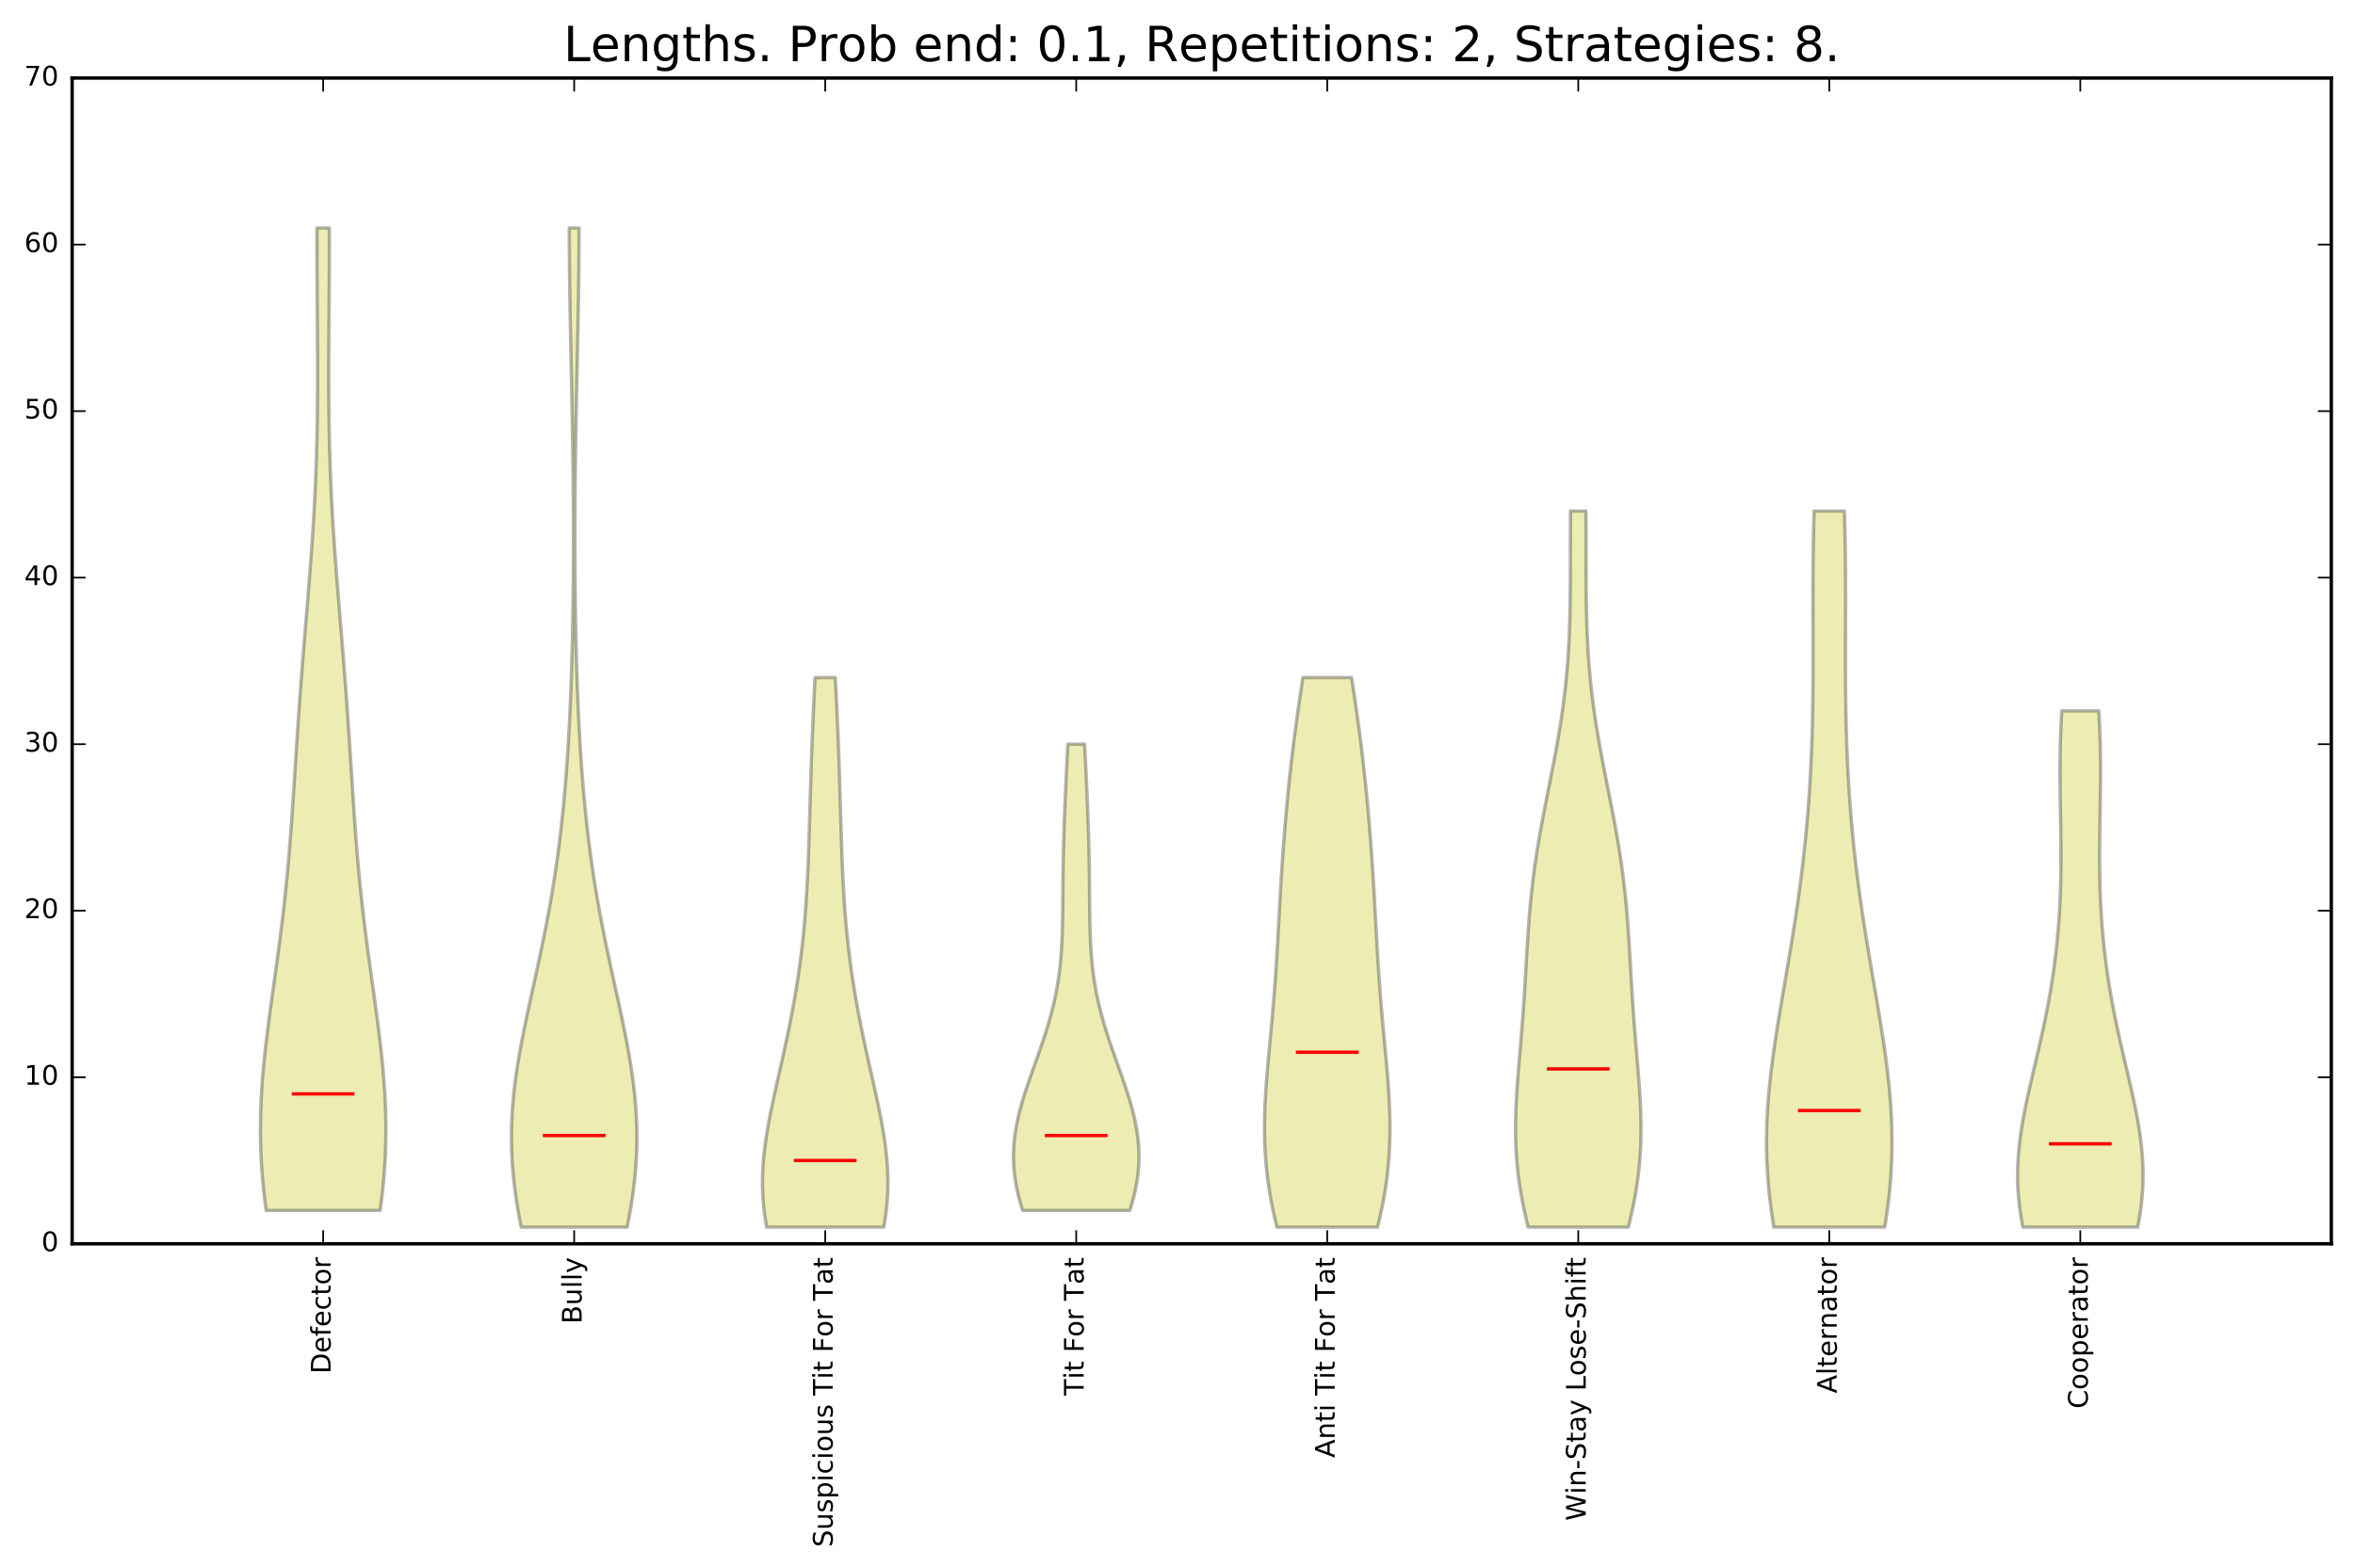 <?xml version="1.0" encoding="utf-8" standalone="no"?>
<!DOCTYPE svg PUBLIC "-//W3C//DTD SVG 1.1//EN"
  "http://www.w3.org/Graphics/SVG/1.1/DTD/svg11.dtd">
<!-- Created with matplotlib (http://matplotlib.org/) -->
<svg height="465pt" version="1.1" viewBox="0 0 698 465" width="698pt" xmlns="http://www.w3.org/2000/svg" xmlns:xlink="http://www.w3.org/1999/xlink">
 <defs>
  <style type="text/css">
*{stroke-linecap:butt;stroke-linejoin:round;stroke-miterlimit:100000;}
  </style>
 </defs>
 <g id="figure_1">
  <g id="patch_1">
   <path d="M 0 465.868 
L 698.18 465.868 
L 698.18 0 
L 0 0 
z
" style="fill:#ffffff;"/>
  </g>
  <g id="axes_1">
   <g id="patch_2">
    <path d="M 21.38 368.742 
L 690.98 368.742 
L 690.98 23.142 
L 21.38 23.142 
z
" style="fill:#ffffff;"/>
   </g>
   <g id="PolyCollection_1">
    <defs>
     <path d="M 112.672 -107.001 
L 78.888 -107.001 
L 78.501 -109.943 
L 78.161 -112.885 
L 77.868 -115.828 
L 77.627 -118.77 
L 77.437 -121.712 
L 77.299 -124.655 
L 77.213 -127.597 
L 77.18 -130.539 
L 77.198 -133.482 
L 77.265 -136.424 
L 77.379 -139.366 
L 77.538 -142.309 
L 77.74 -145.251 
L 77.98 -148.193 
L 78.255 -151.136 
L 78.561 -154.078 
L 78.895 -157.02 
L 79.252 -159.963 
L 79.627 -162.905 
L 80.017 -165.847 
L 80.418 -168.79 
L 80.825 -171.732 
L 81.235 -174.674 
L 81.645 -177.617 
L 82.05 -180.559 
L 82.449 -183.501 
L 82.838 -186.444 
L 83.216 -189.386 
L 83.58 -192.328 
L 83.93 -195.271 
L 84.264 -198.213 
L 84.582 -201.155 
L 84.884 -204.098 
L 85.169 -207.04 
L 85.439 -209.982 
L 85.694 -212.925 
L 85.935 -215.867 
L 86.164 -218.809 
L 86.382 -221.752 
L 86.591 -224.694 
L 86.792 -227.636 
L 86.987 -230.579 
L 87.178 -233.521 
L 87.367 -236.463 
L 87.555 -239.406 
L 87.744 -242.348 
L 87.934 -245.29 
L 88.128 -248.233 
L 88.326 -251.175 
L 88.529 -254.117 
L 88.738 -257.06 
L 88.952 -260.002 
L 89.171 -262.944 
L 89.397 -265.887 
L 89.627 -268.829 
L 89.863 -271.771 
L 90.101 -274.714 
L 90.343 -277.656 
L 90.586 -280.598 
L 90.83 -283.541 
L 91.073 -286.483 
L 91.314 -289.425 
L 91.552 -292.368 
L 91.784 -295.31 
L 92.01 -298.252 
L 92.229 -301.195 
L 92.439 -304.137 
L 92.639 -307.079 
L 92.828 -310.022 
L 93.005 -312.964 
L 93.17 -315.907 
L 93.322 -318.849 
L 93.46 -321.791 
L 93.584 -324.734 
L 93.695 -327.676 
L 93.791 -330.618 
L 93.874 -333.561 
L 93.944 -336.503 
L 94.001 -339.445 
L 94.046 -342.388 
L 94.08 -345.33 
L 94.103 -348.272 
L 94.117 -351.215 
L 94.122 -354.157 
L 94.12 -357.099 
L 94.112 -360.042 
L 94.099 -362.984 
L 94.082 -365.926 
L 94.062 -368.869 
L 94.041 -371.811 
L 94.019 -374.753 
L 93.998 -377.696 
L 93.978 -380.638 
L 93.961 -383.58 
L 93.947 -386.523 
L 93.938 -389.465 
L 93.932 -392.407 
L 93.932 -395.35 
L 93.938 -398.292 
L 97.622 -398.292 
L 97.622 -398.292 
L 97.628 -395.35 
L 97.628 -392.407 
L 97.622 -389.465 
L 97.613 -386.523 
L 97.599 -383.58 
L 97.582 -380.638 
L 97.562 -377.696 
L 97.541 -374.753 
L 97.519 -371.811 
L 97.498 -368.869 
L 97.478 -365.926 
L 97.461 -362.984 
L 97.448 -360.042 
L 97.44 -357.099 
L 97.438 -354.157 
L 97.443 -351.215 
L 97.457 -348.272 
L 97.48 -345.33 
L 97.514 -342.388 
L 97.559 -339.445 
L 97.616 -336.503 
L 97.686 -333.561 
L 97.769 -330.618 
L 97.865 -327.676 
L 97.976 -324.734 
L 98.1 -321.791 
L 98.238 -318.849 
L 98.39 -315.907 
L 98.555 -312.964 
L 98.732 -310.022 
L 98.921 -307.079 
L 99.121 -304.137 
L 99.331 -301.195 
L 99.55 -298.252 
L 99.776 -295.31 
L 100.008 -292.368 
L 100.246 -289.425 
L 100.487 -286.483 
L 100.73 -283.541 
L 100.974 -280.598 
L 101.217 -277.656 
L 101.459 -274.714 
L 101.697 -271.771 
L 101.933 -268.829 
L 102.163 -265.887 
L 102.389 -262.944 
L 102.608 -260.002 
L 102.822 -257.06 
L 103.031 -254.117 
L 103.234 -251.175 
L 103.432 -248.233 
L 103.626 -245.29 
L 103.816 -242.348 
L 104.005 -239.406 
L 104.193 -236.463 
L 104.382 -233.521 
L 104.573 -230.579 
L 104.768 -227.636 
L 104.969 -224.694 
L 105.178 -221.752 
L 105.396 -218.809 
L 105.625 -215.867 
L 105.866 -212.925 
L 106.121 -209.982 
L 106.391 -207.04 
L 106.676 -204.098 
L 106.978 -201.155 
L 107.296 -198.213 
L 107.63 -195.271 
L 107.98 -192.328 
L 108.344 -189.386 
L 108.722 -186.444 
L 109.111 -183.501 
L 109.51 -180.559 
L 109.915 -177.617 
L 110.325 -174.674 
L 110.735 -171.732 
L 111.142 -168.79 
L 111.543 -165.847 
L 111.933 -162.905 
L 112.308 -159.963 
L 112.665 -157.02 
L 112.999 -154.078 
L 113.305 -151.136 
L 113.58 -148.193 
L 113.82 -145.251 
L 114.022 -142.309 
L 114.181 -139.366 
L 114.295 -136.424 
L 114.362 -133.482 
L 114.38 -130.539 
L 114.347 -127.597 
L 114.261 -124.655 
L 114.123 -121.712 
L 113.933 -118.77 
L 113.692 -115.828 
L 113.399 -112.885 
L 113.059 -109.943 
L 112.672 -107.001 
z
" id="mb0c2a8f1da" style="stroke:#000000;stroke-opacity:0.3;"/>
    </defs>
    <g clip-path="url(#pc8b0c3826a)">
     <use style="fill:#bfbf00;fill-opacity:0.3;stroke:#000000;stroke-opacity:0.3;" x="0.0" xlink:href="#mb0c2a8f1da" y="465.868"/>
    </g>
   </g>
   <g id="PolyCollection_2">
    <defs>
     <path d="M 185.896 -102.063 
L 154.464 -102.063 
L 153.886 -105.056 
L 153.362 -108.048 
L 152.896 -111.04 
L 152.495 -114.032 
L 152.163 -117.024 
L 151.903 -120.017 
L 151.719 -123.009 
L 151.611 -126.001 
L 151.58 -128.993 
L 151.626 -131.985 
L 151.748 -134.978 
L 151.942 -137.97 
L 152.206 -140.962 
L 152.536 -143.954 
L 152.926 -146.947 
L 153.371 -149.939 
L 153.865 -152.931 
L 154.402 -155.923 
L 154.975 -158.915 
L 155.578 -161.908 
L 156.204 -164.9 
L 156.846 -167.892 
L 157.498 -170.884 
L 158.155 -173.876 
L 158.811 -176.869 
L 159.462 -179.861 
L 160.102 -182.853 
L 160.728 -185.845 
L 161.337 -188.837 
L 161.926 -191.83 
L 162.492 -194.822 
L 163.035 -197.814 
L 163.552 -200.806 
L 164.044 -203.798 
L 164.51 -206.791 
L 164.949 -209.783 
L 165.363 -212.775 
L 165.751 -215.767 
L 166.115 -218.759 
L 166.455 -221.752 
L 166.773 -224.744 
L 167.068 -227.736 
L 167.343 -230.728 
L 167.599 -233.721 
L 167.836 -236.713 
L 168.055 -239.705 
L 168.258 -242.697 
L 168.445 -245.689 
L 168.618 -248.682 
L 168.777 -251.674 
L 168.922 -254.666 
L 169.056 -257.658 
L 169.177 -260.65 
L 169.288 -263.643 
L 169.388 -266.635 
L 169.479 -269.627 
L 169.56 -272.619 
L 169.632 -275.611 
L 169.696 -278.604 
L 169.751 -281.596 
L 169.8 -284.588 
L 169.841 -287.58 
L 169.875 -290.572 
L 169.903 -293.565 
L 169.925 -296.557 
L 169.94 -299.549 
L 169.95 -302.541 
L 169.954 -305.534 
L 169.952 -308.526 
L 169.945 -311.518 
L 169.933 -314.51 
L 169.916 -317.502 
L 169.894 -320.495 
L 169.867 -323.487 
L 169.836 -326.479 
L 169.799 -329.471 
L 169.759 -332.463 
L 169.714 -335.456 
L 169.665 -338.448 
L 169.613 -341.44 
L 169.558 -344.432 
L 169.499 -347.424 
L 169.439 -350.417 
L 169.377 -353.409 
L 169.314 -356.401 
L 169.251 -359.393 
L 169.187 -362.385 
L 169.126 -365.378 
L 169.066 -368.37 
L 169.008 -371.362 
L 168.954 -374.354 
L 168.905 -377.347 
L 168.86 -380.339 
L 168.821 -383.331 
L 168.789 -386.323 
L 168.763 -389.315 
L 168.744 -392.308 
L 168.732 -395.3 
L 168.728 -398.292 
L 171.632 -398.292 
L 171.632 -398.292 
L 171.628 -395.3 
L 171.616 -392.308 
L 171.597 -389.315 
L 171.571 -386.323 
L 171.539 -383.331 
L 171.5 -380.339 
L 171.455 -377.347 
L 171.406 -374.354 
L 171.352 -371.362 
L 171.294 -368.37 
L 171.234 -365.378 
L 171.173 -362.385 
L 171.109 -359.393 
L 171.046 -356.401 
L 170.983 -353.409 
L 170.921 -350.417 
L 170.861 -347.424 
L 170.802 -344.432 
L 170.747 -341.44 
L 170.695 -338.448 
L 170.646 -335.456 
L 170.601 -332.463 
L 170.561 -329.471 
L 170.524 -326.479 
L 170.493 -323.487 
L 170.466 -320.495 
L 170.444 -317.502 
L 170.427 -314.51 
L 170.415 -311.518 
L 170.408 -308.526 
L 170.406 -305.534 
L 170.41 -302.541 
L 170.42 -299.549 
L 170.435 -296.557 
L 170.457 -293.565 
L 170.485 -290.572 
L 170.519 -287.58 
L 170.56 -284.588 
L 170.609 -281.596 
L 170.664 -278.604 
L 170.728 -275.611 
L 170.8 -272.619 
L 170.881 -269.627 
L 170.972 -266.635 
L 171.072 -263.643 
L 171.183 -260.65 
L 171.304 -257.658 
L 171.438 -254.666 
L 171.583 -251.674 
L 171.742 -248.682 
L 171.915 -245.689 
L 172.102 -242.697 
L 172.305 -239.705 
L 172.524 -236.713 
L 172.761 -233.721 
L 173.017 -230.728 
L 173.292 -227.736 
L 173.587 -224.744 
L 173.905 -221.752 
L 174.245 -218.759 
L 174.609 -215.767 
L 174.997 -212.775 
L 175.411 -209.783 
L 175.85 -206.791 
L 176.316 -203.798 
L 176.808 -200.806 
L 177.325 -197.814 
L 177.868 -194.822 
L 178.434 -191.83 
L 179.023 -188.837 
L 179.632 -185.845 
L 180.258 -182.853 
L 180.898 -179.861 
L 181.549 -176.869 
L 182.205 -173.876 
L 182.862 -170.884 
L 183.514 -167.892 
L 184.156 -164.9 
L 184.782 -161.908 
L 185.385 -158.915 
L 185.958 -155.923 
L 186.495 -152.931 
L 186.989 -149.939 
L 187.434 -146.947 
L 187.824 -143.954 
L 188.154 -140.962 
L 188.418 -137.97 
L 188.612 -134.978 
L 188.734 -131.985 
L 188.78 -128.993 
L 188.749 -126.001 
L 188.641 -123.009 
L 188.457 -120.017 
L 188.197 -117.024 
L 187.865 -114.032 
L 187.464 -111.04 
L 186.998 -108.048 
L 186.474 -105.056 
L 185.896 -102.063 
z
" id="maa508de5e1" style="stroke:#000000;stroke-opacity:0.3;"/>
    </defs>
    <g clip-path="url(#pc8b0c3826a)">
     <use style="fill:#bfbf00;fill-opacity:0.3;stroke:#000000;stroke-opacity:0.3;" x="0.0" xlink:href="#maa508de5e1" y="465.868"/>
    </g>
   </g>
   <g id="PolyCollection_3">
    <defs>
     <path d="M 261.939 -102.063 
L 227.221 -102.063 
L 226.931 -103.709 
L 226.679 -105.355 
L 226.465 -107.001 
L 226.29 -108.646 
L 226.154 -110.292 
L 226.057 -111.938 
L 226 -113.583 
L 225.98 -115.229 
L 225.998 -116.875 
L 226.052 -118.521 
L 226.141 -120.166 
L 226.263 -121.812 
L 226.416 -123.458 
L 226.599 -125.103 
L 226.809 -126.749 
L 227.045 -128.395 
L 227.303 -130.041 
L 227.582 -131.686 
L 227.88 -133.332 
L 228.194 -134.978 
L 228.521 -136.623 
L 228.861 -138.269 
L 229.21 -139.915 
L 229.567 -141.561 
L 229.93 -143.206 
L 230.297 -144.852 
L 230.667 -146.498 
L 231.038 -148.143 
L 231.408 -149.789 
L 231.776 -151.435 
L 232.141 -153.081 
L 232.503 -154.726 
L 232.859 -156.372 
L 233.21 -158.018 
L 233.553 -159.663 
L 233.89 -161.309 
L 234.219 -162.955 
L 234.54 -164.601 
L 234.851 -166.246 
L 235.154 -167.892 
L 235.446 -169.538 
L 235.729 -171.183 
L 236.002 -172.829 
L 236.264 -174.475 
L 236.516 -176.121 
L 236.757 -177.766 
L 236.988 -179.412 
L 237.208 -181.058 
L 237.417 -182.703 
L 237.616 -184.349 
L 237.804 -185.995 
L 237.981 -187.641 
L 238.148 -189.286 
L 238.306 -190.932 
L 238.454 -192.578 
L 238.592 -194.223 
L 238.721 -195.869 
L 238.842 -197.515 
L 238.954 -199.161 
L 239.059 -200.806 
L 239.156 -202.452 
L 239.247 -204.098 
L 239.331 -205.743 
L 239.409 -207.389 
L 239.482 -209.035 
L 239.55 -210.681 
L 239.615 -212.326 
L 239.675 -213.972 
L 239.732 -215.618 
L 239.787 -217.263 
L 239.839 -218.909 
L 239.89 -220.555 
L 239.939 -222.201 
L 239.987 -223.846 
L 240.035 -225.492 
L 240.083 -227.138 
L 240.13 -228.783 
L 240.178 -230.429 
L 240.227 -232.075 
L 240.277 -233.721 
L 240.328 -235.366 
L 240.38 -237.012 
L 240.434 -238.658 
L 240.49 -240.303 
L 240.547 -241.949 
L 240.607 -243.595 
L 240.669 -245.241 
L 240.732 -246.886 
L 240.798 -248.532 
L 240.867 -250.178 
L 240.938 -251.823 
L 241.011 -253.469 
L 241.086 -255.115 
L 241.164 -256.761 
L 241.245 -258.406 
L 241.327 -260.052 
L 241.412 -261.698 
L 241.499 -263.343 
L 241.588 -264.989 
L 247.572 -264.989 
L 247.572 -264.989 
L 247.661 -263.343 
L 247.748 -261.698 
L 247.833 -260.052 
L 247.915 -258.406 
L 247.996 -256.761 
L 248.074 -255.115 
L 248.149 -253.469 
L 248.222 -251.823 
L 248.293 -250.178 
L 248.362 -248.532 
L 248.428 -246.886 
L 248.491 -245.241 
L 248.553 -243.595 
L 248.613 -241.949 
L 248.67 -240.303 
L 248.726 -238.658 
L 248.78 -237.012 
L 248.832 -235.366 
L 248.883 -233.721 
L 248.933 -232.075 
L 248.982 -230.429 
L 249.03 -228.783 
L 249.077 -227.138 
L 249.125 -225.492 
L 249.173 -223.846 
L 249.221 -222.201 
L 249.27 -220.555 
L 249.321 -218.909 
L 249.373 -217.263 
L 249.428 -215.618 
L 249.485 -213.972 
L 249.545 -212.326 
L 249.61 -210.681 
L 249.678 -209.035 
L 249.751 -207.389 
L 249.829 -205.743 
L 249.913 -204.098 
L 250.004 -202.452 
L 250.101 -200.806 
L 250.206 -199.161 
L 250.318 -197.515 
L 250.439 -195.869 
L 250.568 -194.223 
L 250.706 -192.578 
L 250.854 -190.932 
L 251.012 -189.286 
L 251.179 -187.641 
L 251.356 -185.995 
L 251.544 -184.349 
L 251.743 -182.703 
L 251.952 -181.058 
L 252.172 -179.412 
L 252.403 -177.766 
L 252.644 -176.121 
L 252.896 -174.475 
L 253.158 -172.829 
L 253.431 -171.183 
L 253.714 -169.538 
L 254.006 -167.892 
L 254.309 -166.246 
L 254.62 -164.601 
L 254.941 -162.955 
L 255.27 -161.309 
L 255.607 -159.663 
L 255.95 -158.018 
L 256.301 -156.372 
L 256.657 -154.726 
L 257.019 -153.081 
L 257.384 -151.435 
L 257.752 -149.789 
L 258.122 -148.143 
L 258.493 -146.498 
L 258.863 -144.852 
L 259.23 -143.206 
L 259.593 -141.561 
L 259.95 -139.915 
L 260.299 -138.269 
L 260.639 -136.623 
L 260.966 -134.978 
L 261.28 -133.332 
L 261.578 -131.686 
L 261.857 -130.041 
L 262.115 -128.395 
L 262.351 -126.749 
L 262.561 -125.103 
L 262.744 -123.458 
L 262.897 -121.812 
L 263.019 -120.166 
L 263.108 -118.521 
L 263.162 -116.875 
L 263.18 -115.229 
L 263.16 -113.583 
L 263.103 -111.938 
L 263.006 -110.292 
L 262.87 -108.646 
L 262.695 -107.001 
L 262.481 -105.355 
L 262.229 -103.709 
L 261.939 -102.063 
z
" id="m6d50444866" style="stroke:#000000;stroke-opacity:0.3;"/>
    </defs>
    <g clip-path="url(#pc8b0c3826a)">
     <use style="fill:#bfbf00;fill-opacity:0.3;stroke:#000000;stroke-opacity:0.3;" x="0.0" xlink:href="#m6d50444866" y="465.868"/>
    </g>
   </g>
   <g id="PolyCollection_4">
    <defs>
     <path d="M 334.87 -107.001 
L 303.09 -107.001 
L 302.658 -108.397 
L 302.258 -109.793 
L 301.892 -111.19 
L 301.562 -112.586 
L 301.269 -113.982 
L 301.016 -115.379 
L 300.804 -116.775 
L 300.633 -118.171 
L 300.506 -119.568 
L 300.421 -120.964 
L 300.38 -122.361 
L 300.382 -123.757 
L 300.427 -125.153 
L 300.514 -126.55 
L 300.642 -127.946 
L 300.809 -129.342 
L 301.016 -130.739 
L 301.259 -132.135 
L 301.536 -133.531 
L 301.847 -134.928 
L 302.188 -136.324 
L 302.557 -137.721 
L 302.951 -139.117 
L 303.368 -140.513 
L 303.806 -141.91 
L 304.26 -143.306 
L 304.729 -144.702 
L 305.209 -146.099 
L 305.698 -147.495 
L 306.193 -148.891 
L 306.69 -150.288 
L 307.188 -151.684 
L 307.683 -153.081 
L 308.173 -154.477 
L 308.656 -155.873 
L 309.128 -157.27 
L 309.589 -158.666 
L 310.036 -160.062 
L 310.466 -161.459 
L 310.88 -162.855 
L 311.275 -164.251 
L 311.649 -165.648 
L 312.003 -167.044 
L 312.335 -168.441 
L 312.645 -169.837 
L 312.933 -171.233 
L 313.198 -172.63 
L 313.44 -174.026 
L 313.661 -175.422 
L 313.86 -176.819 
L 314.038 -178.215 
L 314.196 -179.611 
L 314.335 -181.008 
L 314.456 -182.404 
L 314.561 -183.801 
L 314.65 -185.197 
L 314.726 -186.593 
L 314.788 -187.99 
L 314.84 -189.386 
L 314.882 -190.782 
L 314.916 -192.179 
L 314.943 -193.575 
L 314.964 -194.971 
L 314.981 -196.368 
L 314.995 -197.764 
L 315.007 -199.161 
L 315.018 -200.557 
L 315.029 -201.953 
L 315.041 -203.35 
L 315.054 -204.746 
L 315.069 -206.142 
L 315.086 -207.539 
L 315.106 -208.935 
L 315.129 -210.331 
L 315.155 -211.728 
L 315.184 -213.124 
L 315.217 -214.521 
L 315.252 -215.917 
L 315.291 -217.313 
L 315.333 -218.71 
L 315.377 -220.106 
L 315.424 -221.502 
L 315.474 -222.899 
L 315.526 -224.295 
L 315.58 -225.691 
L 315.635 -227.088 
L 315.693 -228.484 
L 315.752 -229.881 
L 315.812 -231.277 
L 315.874 -232.673 
L 315.938 -234.07 
L 316.002 -235.466 
L 316.068 -236.862 
L 316.136 -238.259 
L 316.204 -239.655 
L 316.274 -241.051 
L 316.345 -242.448 
L 316.418 -243.844 
L 316.492 -245.241 
L 321.468 -245.241 
L 321.468 -245.241 
L 321.542 -243.844 
L 321.615 -242.448 
L 321.686 -241.051 
L 321.756 -239.655 
L 321.824 -238.259 
L 321.892 -236.862 
L 321.958 -235.466 
L 322.022 -234.07 
L 322.086 -232.673 
L 322.148 -231.277 
L 322.208 -229.881 
L 322.267 -228.484 
L 322.325 -227.088 
L 322.38 -225.691 
L 322.434 -224.295 
L 322.486 -222.899 
L 322.536 -221.502 
L 322.583 -220.106 
L 322.627 -218.71 
L 322.669 -217.313 
L 322.708 -215.917 
L 322.743 -214.521 
L 322.776 -213.124 
L 322.805 -211.728 
L 322.831 -210.331 
L 322.854 -208.935 
L 322.874 -207.539 
L 322.891 -206.142 
L 322.906 -204.746 
L 322.919 -203.35 
L 322.931 -201.953 
L 322.942 -200.557 
L 322.953 -199.161 
L 322.965 -197.764 
L 322.979 -196.368 
L 322.996 -194.971 
L 323.017 -193.575 
L 323.044 -192.179 
L 323.078 -190.782 
L 323.12 -189.386 
L 323.172 -187.99 
L 323.234 -186.593 
L 323.31 -185.197 
L 323.399 -183.801 
L 323.504 -182.404 
L 323.625 -181.008 
L 323.764 -179.611 
L 323.922 -178.215 
L 324.1 -176.819 
L 324.299 -175.422 
L 324.52 -174.026 
L 324.762 -172.63 
L 325.027 -171.233 
L 325.315 -169.837 
L 325.625 -168.441 
L 325.957 -167.044 
L 326.311 -165.648 
L 326.685 -164.251 
L 327.08 -162.855 
L 327.494 -161.459 
L 327.924 -160.062 
L 328.371 -158.666 
L 328.832 -157.27 
L 329.304 -155.873 
L 329.787 -154.477 
L 330.277 -153.081 
L 330.772 -151.684 
L 331.27 -150.288 
L 331.767 -148.891 
L 332.262 -147.495 
L 332.751 -146.099 
L 333.231 -144.702 
L 333.7 -143.306 
L 334.154 -141.91 
L 334.592 -140.513 
L 335.009 -139.117 
L 335.403 -137.721 
L 335.772 -136.324 
L 336.113 -134.928 
L 336.424 -133.531 
L 336.701 -132.135 
L 336.944 -130.739 
L 337.151 -129.342 
L 337.318 -127.946 
L 337.446 -126.55 
L 337.533 -125.153 
L 337.578 -123.757 
L 337.58 -122.361 
L 337.539 -120.964 
L 337.454 -119.568 
L 337.327 -118.171 
L 337.156 -116.775 
L 336.944 -115.379 
L 336.691 -113.982 
L 336.398 -112.586 
L 336.068 -111.19 
L 335.702 -109.793 
L 335.302 -108.397 
L 334.87 -107.001 
z
" id="m99bc375a7a" style="stroke:#000000;stroke-opacity:0.3;"/>
    </defs>
    <g clip-path="url(#pc8b0c3826a)">
     <use style="fill:#bfbf00;fill-opacity:0.3;stroke:#000000;stroke-opacity:0.3;" x="0.0" xlink:href="#m99bc375a7a" y="465.868"/>
    </g>
   </g>
   <g id="PolyCollection_5">
    <defs>
     <path d="M 408.31 -102.063 
L 378.45 -102.063 
L 378.055 -103.709 
L 377.68 -105.355 
L 377.324 -107.001 
L 376.989 -108.646 
L 376.676 -110.292 
L 376.386 -111.938 
L 376.119 -113.583 
L 375.877 -115.229 
L 375.659 -116.875 
L 375.466 -118.521 
L 375.297 -120.166 
L 375.153 -121.812 
L 375.033 -123.458 
L 374.937 -125.103 
L 374.865 -126.749 
L 374.815 -128.395 
L 374.787 -130.041 
L 374.78 -131.686 
L 374.793 -133.332 
L 374.825 -134.978 
L 374.874 -136.623 
L 374.939 -138.269 
L 375.02 -139.915 
L 375.114 -141.561 
L 375.22 -143.206 
L 375.338 -144.852 
L 375.464 -146.498 
L 375.599 -148.143 
L 375.74 -149.789 
L 375.886 -151.435 
L 376.036 -153.081 
L 376.189 -154.726 
L 376.344 -156.372 
L 376.499 -158.018 
L 376.653 -159.663 
L 376.806 -161.309 
L 376.957 -162.955 
L 377.105 -164.601 
L 377.249 -166.246 
L 377.39 -167.892 
L 377.526 -169.538 
L 377.657 -171.183 
L 377.784 -172.829 
L 377.906 -174.475 
L 378.024 -176.121 
L 378.137 -177.766 
L 378.245 -179.412 
L 378.35 -181.058 
L 378.451 -182.703 
L 378.549 -184.349 
L 378.645 -185.995 
L 378.738 -187.641 
L 378.829 -189.286 
L 378.92 -190.932 
L 379.009 -192.578 
L 379.099 -194.223 
L 379.189 -195.869 
L 379.28 -197.515 
L 379.373 -199.161 
L 379.467 -200.806 
L 379.563 -202.452 
L 379.662 -204.098 
L 379.764 -205.743 
L 379.868 -207.389 
L 379.976 -209.035 
L 380.087 -210.681 
L 380.202 -212.326 
L 380.321 -213.972 
L 380.443 -215.618 
L 380.569 -217.263 
L 380.699 -218.909 
L 380.833 -220.555 
L 380.971 -222.201 
L 381.113 -223.846 
L 381.259 -225.492 
L 381.41 -227.138 
L 381.564 -228.783 
L 381.723 -230.429 
L 381.887 -232.075 
L 382.055 -233.721 
L 382.227 -235.366 
L 382.405 -237.012 
L 382.587 -238.658 
L 382.774 -240.303 
L 382.966 -241.949 
L 383.164 -243.595 
L 383.366 -245.241 
L 383.574 -246.886 
L 383.787 -248.532 
L 384.005 -250.178 
L 384.228 -251.823 
L 384.456 -253.469 
L 384.689 -255.115 
L 384.927 -256.761 
L 385.168 -258.406 
L 385.414 -260.052 
L 385.664 -261.698 
L 385.916 -263.343 
L 386.171 -264.989 
L 400.589 -264.989 
L 400.589 -264.989 
L 400.844 -263.343 
L 401.096 -261.698 
L 401.346 -260.052 
L 401.592 -258.406 
L 401.833 -256.761 
L 402.071 -255.115 
L 402.304 -253.469 
L 402.532 -251.823 
L 402.755 -250.178 
L 402.973 -248.532 
L 403.186 -246.886 
L 403.394 -245.241 
L 403.596 -243.595 
L 403.794 -241.949 
L 403.986 -240.303 
L 404.173 -238.658 
L 404.355 -237.012 
L 404.533 -235.366 
L 404.705 -233.721 
L 404.873 -232.075 
L 405.037 -230.429 
L 405.196 -228.783 
L 405.35 -227.138 
L 405.501 -225.492 
L 405.647 -223.846 
L 405.789 -222.201 
L 405.927 -220.555 
L 406.061 -218.909 
L 406.191 -217.263 
L 406.317 -215.618 
L 406.439 -213.972 
L 406.558 -212.326 
L 406.673 -210.681 
L 406.784 -209.035 
L 406.892 -207.389 
L 406.996 -205.743 
L 407.098 -204.098 
L 407.197 -202.452 
L 407.293 -200.806 
L 407.387 -199.161 
L 407.48 -197.515 
L 407.571 -195.869 
L 407.661 -194.223 
L 407.751 -192.578 
L 407.84 -190.932 
L 407.931 -189.286 
L 408.022 -187.641 
L 408.115 -185.995 
L 408.211 -184.349 
L 408.309 -182.703 
L 408.41 -181.058 
L 408.515 -179.412 
L 408.623 -177.766 
L 408.736 -176.121 
L 408.854 -174.475 
L 408.976 -172.829 
L 409.103 -171.183 
L 409.234 -169.538 
L 409.37 -167.892 
L 409.511 -166.246 
L 409.655 -164.601 
L 409.803 -162.955 
L 409.954 -161.309 
L 410.107 -159.663 
L 410.261 -158.018 
L 410.416 -156.372 
L 410.571 -154.726 
L 410.724 -153.081 
L 410.874 -151.435 
L 411.02 -149.789 
L 411.161 -148.143 
L 411.296 -146.498 
L 411.422 -144.852 
L 411.54 -143.206 
L 411.646 -141.561 
L 411.74 -139.915 
L 411.821 -138.269 
L 411.886 -136.623 
L 411.935 -134.978 
L 411.967 -133.332 
L 411.98 -131.686 
L 411.973 -130.041 
L 411.945 -128.395 
L 411.895 -126.749 
L 411.823 -125.103 
L 411.727 -123.458 
L 411.607 -121.812 
L 411.463 -120.166 
L 411.294 -118.521 
L 411.101 -116.875 
L 410.883 -115.229 
L 410.641 -113.583 
L 410.374 -111.938 
L 410.084 -110.292 
L 409.771 -108.646 
L 409.436 -107.001 
L 409.08 -105.355 
L 408.705 -103.709 
L 408.31 -102.063 
z
" id="m36c43e7903" style="stroke:#000000;stroke-opacity:0.3;"/>
    </defs>
    <g clip-path="url(#pc8b0c3826a)">
     <use style="fill:#bfbf00;fill-opacity:0.3;stroke:#000000;stroke-opacity:0.3;" x="0.0" xlink:href="#m36c43e7903" y="465.868"/>
    </g>
   </g>
   <g id="PolyCollection_6">
    <defs>
     <path d="M 482.636 -102.063 
L 452.924 -102.063 
L 452.403 -104.208 
L 451.914 -106.352 
L 451.46 -108.497 
L 451.043 -110.641 
L 450.665 -112.785 
L 450.33 -114.93 
L 450.037 -117.074 
L 449.788 -119.219 
L 449.582 -121.363 
L 449.42 -123.508 
L 449.301 -125.652 
L 449.222 -127.796 
L 449.183 -129.941 
L 449.18 -132.085 
L 449.211 -134.23 
L 449.273 -136.374 
L 449.363 -138.518 
L 449.476 -140.663 
L 449.61 -142.807 
L 449.76 -144.952 
L 449.923 -147.096 
L 450.096 -149.241 
L 450.274 -151.385 
L 450.456 -153.529 
L 450.638 -155.674 
L 450.818 -157.818 
L 450.994 -159.963 
L 451.164 -162.107 
L 451.327 -164.251 
L 451.484 -166.396 
L 451.632 -168.54 
L 451.774 -170.685 
L 451.909 -172.829 
L 452.039 -174.974 
L 452.165 -177.118 
L 452.289 -179.262 
L 452.412 -181.407 
L 452.537 -183.551 
L 452.667 -185.696 
L 452.802 -187.84 
L 452.947 -189.984 
L 453.102 -192.129 
L 453.269 -194.273 
L 453.452 -196.418 
L 453.65 -198.562 
L 453.866 -200.707 
L 454.101 -202.851 
L 454.355 -204.995 
L 454.628 -207.14 
L 454.921 -209.284 
L 455.233 -211.429 
L 455.564 -213.573 
L 455.912 -215.717 
L 456.277 -217.862 
L 456.657 -220.006 
L 457.049 -222.151 
L 457.453 -224.295 
L 457.865 -226.439 
L 458.284 -228.584 
L 458.706 -230.728 
L 459.131 -232.873 
L 459.555 -235.017 
L 459.975 -237.162 
L 460.39 -239.306 
L 460.797 -241.45 
L 461.194 -243.595 
L 461.578 -245.739 
L 461.949 -247.884 
L 462.304 -250.028 
L 462.641 -252.172 
L 462.96 -254.317 
L 463.26 -256.461 
L 463.54 -258.606 
L 463.798 -260.75 
L 464.035 -262.895 
L 464.251 -265.039 
L 464.446 -267.183 
L 464.62 -269.328 
L 464.774 -271.472 
L 464.908 -273.617 
L 465.023 -275.761 
L 465.12 -277.905 
L 465.202 -280.05 
L 465.268 -282.194 
L 465.32 -284.339 
L 465.361 -286.483 
L 465.391 -288.628 
L 465.412 -290.772 
L 465.426 -292.916 
L 465.435 -295.061 
L 465.439 -297.205 
L 465.441 -299.35 
L 465.442 -301.494 
L 465.444 -303.638 
L 465.447 -305.783 
L 465.452 -307.927 
L 465.461 -310.072 
L 465.475 -312.216 
L 465.494 -314.361 
L 470.066 -314.361 
L 470.066 -314.361 
L 470.085 -312.216 
L 470.099 -310.072 
L 470.108 -307.927 
L 470.113 -305.783 
L 470.116 -303.638 
L 470.118 -301.494 
L 470.119 -299.35 
L 470.121 -297.205 
L 470.125 -295.061 
L 470.134 -292.916 
L 470.148 -290.772 
L 470.169 -288.628 
L 470.199 -286.483 
L 470.24 -284.339 
L 470.292 -282.194 
L 470.358 -280.05 
L 470.44 -277.905 
L 470.537 -275.761 
L 470.652 -273.617 
L 470.786 -271.472 
L 470.94 -269.328 
L 471.114 -267.183 
L 471.309 -265.039 
L 471.525 -262.895 
L 471.762 -260.75 
L 472.02 -258.606 
L 472.3 -256.461 
L 472.6 -254.317 
L 472.919 -252.172 
L 473.256 -250.028 
L 473.611 -247.884 
L 473.982 -245.739 
L 474.366 -243.595 
L 474.763 -241.45 
L 475.17 -239.306 
L 475.585 -237.162 
L 476.005 -235.017 
L 476.429 -232.873 
L 476.854 -230.728 
L 477.276 -228.584 
L 477.695 -226.439 
L 478.107 -224.295 
L 478.511 -222.151 
L 478.903 -220.006 
L 479.283 -217.862 
L 479.648 -215.717 
L 479.996 -213.573 
L 480.327 -211.429 
L 480.639 -209.284 
L 480.932 -207.14 
L 481.205 -204.995 
L 481.459 -202.851 
L 481.694 -200.707 
L 481.91 -198.562 
L 482.108 -196.418 
L 482.291 -194.273 
L 482.458 -192.129 
L 482.613 -189.984 
L 482.758 -187.84 
L 482.893 -185.696 
L 483.023 -183.551 
L 483.148 -181.407 
L 483.271 -179.262 
L 483.395 -177.118 
L 483.521 -174.974 
L 483.651 -172.829 
L 483.786 -170.685 
L 483.928 -168.54 
L 484.076 -166.396 
L 484.233 -164.251 
L 484.396 -162.107 
L 484.566 -159.963 
L 484.742 -157.818 
L 484.922 -155.674 
L 485.104 -153.529 
L 485.286 -151.385 
L 485.464 -149.241 
L 485.637 -147.096 
L 485.8 -144.952 
L 485.95 -142.807 
L 486.084 -140.663 
L 486.197 -138.518 
L 486.287 -136.374 
L 486.349 -134.23 
L 486.38 -132.085 
L 486.377 -129.941 
L 486.338 -127.796 
L 486.259 -125.652 
L 486.14 -123.508 
L 485.978 -121.363 
L 485.772 -119.219 
L 485.523 -117.074 
L 485.23 -114.93 
L 484.895 -112.785 
L 484.517 -110.641 
L 484.1 -108.497 
L 483.646 -106.352 
L 483.157 -104.208 
L 482.636 -102.063 
z
" id="ma29283183a" style="stroke:#000000;stroke-opacity:0.3;"/>
    </defs>
    <g clip-path="url(#pc8b0c3826a)">
     <use style="fill:#bfbf00;fill-opacity:0.3;stroke:#000000;stroke-opacity:0.3;" x="0.0" xlink:href="#ma29283183a" y="465.868"/>
    </g>
   </g>
   <g id="PolyCollection_7">
    <defs>
     <path d="M 558.627 -102.063 
L 525.733 -102.063 
L 525.392 -104.208 
L 525.077 -106.352 
L 524.79 -108.497 
L 524.532 -110.641 
L 524.303 -112.785 
L 524.105 -114.93 
L 523.938 -117.074 
L 523.802 -119.219 
L 523.699 -121.363 
L 523.628 -123.508 
L 523.588 -125.652 
L 523.58 -127.796 
L 523.603 -129.941 
L 523.656 -132.085 
L 523.739 -134.23 
L 523.85 -136.374 
L 523.989 -138.518 
L 524.153 -140.663 
L 524.343 -142.807 
L 524.555 -144.952 
L 524.79 -147.096 
L 525.044 -149.241 
L 525.318 -151.385 
L 525.608 -153.529 
L 525.913 -155.674 
L 526.231 -157.818 
L 526.561 -159.963 
L 526.901 -162.107 
L 527.25 -164.251 
L 527.605 -166.396 
L 527.965 -168.54 
L 528.329 -170.685 
L 528.696 -172.829 
L 529.063 -174.974 
L 529.43 -177.118 
L 529.796 -179.262 
L 530.158 -181.407 
L 530.517 -183.551 
L 530.872 -185.696 
L 531.22 -187.84 
L 531.563 -189.984 
L 531.898 -192.129 
L 532.225 -194.273 
L 532.544 -196.418 
L 532.855 -198.562 
L 533.156 -200.707 
L 533.447 -202.851 
L 533.728 -204.995 
L 533.999 -207.14 
L 534.26 -209.284 
L 534.509 -211.429 
L 534.748 -213.573 
L 534.975 -215.717 
L 535.192 -217.862 
L 535.397 -220.006 
L 535.591 -222.151 
L 535.773 -224.295 
L 535.945 -226.439 
L 536.106 -228.584 
L 536.255 -230.728 
L 536.394 -232.873 
L 536.522 -235.017 
L 536.639 -237.162 
L 536.746 -239.306 
L 536.844 -241.45 
L 536.931 -243.595 
L 537.009 -245.739 
L 537.078 -247.884 
L 537.138 -250.028 
L 537.19 -252.172 
L 537.235 -254.317 
L 537.272 -256.461 
L 537.301 -258.606 
L 537.325 -260.75 
L 537.343 -262.895 
L 537.356 -265.039 
L 537.364 -267.183 
L 537.368 -269.328 
L 537.369 -271.472 
L 537.367 -273.617 
L 537.364 -275.761 
L 537.359 -277.905 
L 537.353 -280.05 
L 537.348 -282.194 
L 537.343 -284.339 
L 537.34 -286.483 
L 537.339 -288.628 
L 537.341 -290.772 
L 537.345 -292.916 
L 537.354 -295.061 
L 537.367 -297.205 
L 537.385 -299.35 
L 537.408 -301.494 
L 537.437 -303.638 
L 537.472 -305.783 
L 537.513 -307.927 
L 537.56 -310.072 
L 537.614 -312.216 
L 537.675 -314.361 
L 546.685 -314.361 
L 546.685 -314.361 
L 546.746 -312.216 
L 546.8 -310.072 
L 546.847 -307.927 
L 546.888 -305.783 
L 546.923 -303.638 
L 546.952 -301.494 
L 546.975 -299.35 
L 546.993 -297.205 
L 547.006 -295.061 
L 547.015 -292.916 
L 547.019 -290.772 
L 547.021 -288.628 
L 547.02 -286.483 
L 547.017 -284.339 
L 547.012 -282.194 
L 547.007 -280.05 
L 547.001 -277.905 
L 546.996 -275.761 
L 546.993 -273.617 
L 546.991 -271.472 
L 546.992 -269.328 
L 546.996 -267.183 
L 547.004 -265.039 
L 547.017 -262.895 
L 547.035 -260.75 
L 547.059 -258.606 
L 547.088 -256.461 
L 547.125 -254.317 
L 547.17 -252.172 
L 547.222 -250.028 
L 547.282 -247.884 
L 547.351 -245.739 
L 547.429 -243.595 
L 547.516 -241.45 
L 547.614 -239.306 
L 547.721 -237.162 
L 547.838 -235.017 
L 547.966 -232.873 
L 548.105 -230.728 
L 548.254 -228.584 
L 548.415 -226.439 
L 548.587 -224.295 
L 548.769 -222.151 
L 548.963 -220.006 
L 549.168 -217.862 
L 549.385 -215.717 
L 549.612 -213.573 
L 549.851 -211.429 
L 550.1 -209.284 
L 550.361 -207.14 
L 550.632 -204.995 
L 550.913 -202.851 
L 551.204 -200.707 
L 551.505 -198.562 
L 551.816 -196.418 
L 552.135 -194.273 
L 552.462 -192.129 
L 552.797 -189.984 
L 553.14 -187.84 
L 553.488 -185.696 
L 553.843 -183.551 
L 554.202 -181.407 
L 554.564 -179.262 
L 554.93 -177.118 
L 555.297 -174.974 
L 555.664 -172.829 
L 556.031 -170.685 
L 556.395 -168.54 
L 556.755 -166.396 
L 557.11 -164.251 
L 557.459 -162.107 
L 557.799 -159.963 
L 558.129 -157.818 
L 558.447 -155.674 
L 558.752 -153.529 
L 559.042 -151.385 
L 559.316 -149.241 
L 559.57 -147.096 
L 559.805 -144.952 
L 560.017 -142.807 
L 560.207 -140.663 
L 560.371 -138.518 
L 560.51 -136.374 
L 560.621 -134.23 
L 560.704 -132.085 
L 560.757 -129.941 
L 560.78 -127.796 
L 560.772 -125.652 
L 560.732 -123.508 
L 560.661 -121.363 
L 560.558 -119.219 
L 560.422 -117.074 
L 560.255 -114.93 
L 560.057 -112.785 
L 559.828 -110.641 
L 559.57 -108.497 
L 559.283 -106.352 
L 558.968 -104.208 
L 558.627 -102.063 
z
" id="m4eb12322ac" style="stroke:#000000;stroke-opacity:0.3;"/>
    </defs>
    <g clip-path="url(#pc8b0c3826a)">
     <use style="fill:#bfbf00;fill-opacity:0.3;stroke:#000000;stroke-opacity:0.3;" x="0.0" xlink:href="#m4eb12322ac" y="465.868"/>
    </g>
   </g>
   <g id="PolyCollection_8">
    <defs>
     <path d="M 633.603 -102.063 
L 599.557 -102.063 
L 599.26 -103.609 
L 598.993 -105.155 
L 598.755 -106.701 
L 598.547 -108.247 
L 598.372 -109.793 
L 598.228 -111.339 
L 598.118 -112.885 
L 598.039 -114.431 
L 597.993 -115.977 
L 597.98 -117.523 
L 597.998 -119.069 
L 598.048 -120.615 
L 598.128 -122.161 
L 598.237 -123.707 
L 598.374 -125.253 
L 598.538 -126.799 
L 598.728 -128.345 
L 598.941 -129.891 
L 599.177 -131.437 
L 599.433 -132.983 
L 599.708 -134.529 
L 599.999 -136.075 
L 600.306 -137.621 
L 600.626 -139.167 
L 600.957 -140.713 
L 601.298 -142.259 
L 601.646 -143.805 
L 602.001 -145.351 
L 602.36 -146.897 
L 602.721 -148.443 
L 603.084 -149.989 
L 603.446 -151.535 
L 603.807 -153.081 
L 604.165 -154.627 
L 604.519 -156.172 
L 604.868 -157.718 
L 605.21 -159.264 
L 605.546 -160.81 
L 605.874 -162.356 
L 606.194 -163.902 
L 606.504 -165.448 
L 606.805 -166.994 
L 607.096 -168.54 
L 607.377 -170.086 
L 607.647 -171.632 
L 607.907 -173.178 
L 608.155 -174.724 
L 608.392 -176.27 
L 608.618 -177.816 
L 608.832 -179.362 
L 609.035 -180.908 
L 609.226 -182.454 
L 609.407 -184 
L 609.575 -185.546 
L 609.733 -187.092 
L 609.879 -188.638 
L 610.014 -190.184 
L 610.138 -191.73 
L 610.251 -193.276 
L 610.353 -194.822 
L 610.445 -196.368 
L 610.526 -197.914 
L 610.598 -199.46 
L 610.659 -201.006 
L 610.712 -202.552 
L 610.755 -204.098 
L 610.789 -205.644 
L 610.815 -207.19 
L 610.833 -208.736 
L 610.843 -210.282 
L 610.847 -211.828 
L 610.845 -213.374 
L 610.837 -214.919 
L 610.824 -216.465 
L 610.807 -218.011 
L 610.786 -219.557 
L 610.763 -221.103 
L 610.738 -222.649 
L 610.711 -224.195 
L 610.685 -225.741 
L 610.659 -227.287 
L 610.635 -228.833 
L 610.612 -230.379 
L 610.593 -231.925 
L 610.578 -233.471 
L 610.568 -235.017 
L 610.563 -236.563 
L 610.563 -238.109 
L 610.571 -239.655 
L 610.585 -241.201 
L 610.608 -242.747 
L 610.638 -244.293 
L 610.677 -245.839 
L 610.724 -247.385 
L 610.78 -248.931 
L 610.845 -250.477 
L 610.92 -252.023 
L 611.003 -253.569 
L 611.094 -255.115 
L 622.066 -255.115 
L 622.066 -255.115 
L 622.157 -253.569 
L 622.24 -252.023 
L 622.315 -250.477 
L 622.38 -248.931 
L 622.436 -247.385 
L 622.483 -245.839 
L 622.522 -244.293 
L 622.552 -242.747 
L 622.575 -241.201 
L 622.589 -239.655 
L 622.597 -238.109 
L 622.597 -236.563 
L 622.592 -235.017 
L 622.582 -233.471 
L 622.567 -231.925 
L 622.548 -230.379 
L 622.525 -228.833 
L 622.501 -227.287 
L 622.475 -225.741 
L 622.449 -224.195 
L 622.422 -222.649 
L 622.397 -221.103 
L 622.374 -219.557 
L 622.353 -218.011 
L 622.336 -216.465 
L 622.323 -214.919 
L 622.315 -213.374 
L 622.313 -211.828 
L 622.317 -210.282 
L 622.327 -208.736 
L 622.345 -207.19 
L 622.371 -205.644 
L 622.405 -204.098 
L 622.448 -202.552 
L 622.501 -201.006 
L 622.562 -199.46 
L 622.634 -197.914 
L 622.715 -196.368 
L 622.807 -194.822 
L 622.909 -193.276 
L 623.022 -191.73 
L 623.146 -190.184 
L 623.281 -188.638 
L 623.427 -187.092 
L 623.585 -185.546 
L 623.753 -184 
L 623.934 -182.454 
L 624.125 -180.908 
L 624.328 -179.362 
L 624.542 -177.816 
L 624.768 -176.27 
L 625.005 -174.724 
L 625.253 -173.178 
L 625.513 -171.632 
L 625.783 -170.086 
L 626.064 -168.54 
L 626.355 -166.994 
L 626.656 -165.448 
L 626.966 -163.902 
L 627.286 -162.356 
L 627.614 -160.81 
L 627.95 -159.264 
L 628.292 -157.718 
L 628.641 -156.172 
L 628.995 -154.627 
L 629.353 -153.081 
L 629.714 -151.535 
L 630.076 -149.989 
L 630.439 -148.443 
L 630.8 -146.897 
L 631.159 -145.351 
L 631.514 -143.805 
L 631.862 -142.259 
L 632.203 -140.713 
L 632.534 -139.167 
L 632.854 -137.621 
L 633.161 -136.075 
L 633.452 -134.529 
L 633.727 -132.983 
L 633.983 -131.437 
L 634.219 -129.891 
L 634.432 -128.345 
L 634.622 -126.799 
L 634.786 -125.253 
L 634.923 -123.707 
L 635.032 -122.161 
L 635.112 -120.615 
L 635.162 -119.069 
L 635.18 -117.523 
L 635.167 -115.977 
L 635.121 -114.431 
L 635.042 -112.885 
L 634.932 -111.339 
L 634.788 -109.793 
L 634.613 -108.247 
L 634.405 -106.701 
L 634.167 -105.155 
L 633.9 -103.609 
L 633.603 -102.063 
z
" id="m1d9c0e59a0" style="stroke:#000000;stroke-opacity:0.3;"/>
    </defs>
    <g clip-path="url(#pc8b0c3826a)">
     <use style="fill:#bfbf00;fill-opacity:0.3;stroke:#000000;stroke-opacity:0.3;" x="0.0" xlink:href="#m1d9c0e59a0" y="465.868"/>
    </g>
   </g>
   <g id="LineCollection_1">
    <path clip-path="url(#pc8b0c3826a)" d="M 86.48 324.307 
L 105.08 324.307 
" style="fill:none;stroke:#ff0000;"/>
    <path clip-path="url(#pc8b0c3826a)" d="M 160.88 336.65 
L 179.48 336.65 
" style="fill:none;stroke:#ff0000;"/>
    <path clip-path="url(#pc8b0c3826a)" d="M 235.28 344.056 
L 253.88 344.056 
" style="fill:none;stroke:#ff0000;"/>
    <path clip-path="url(#pc8b0c3826a)" d="M 309.68 336.65 
L 328.28 336.65 
" style="fill:none;stroke:#ff0000;"/>
    <path clip-path="url(#pc8b0c3826a)" d="M 384.08 311.965 
L 402.68 311.965 
" style="fill:none;stroke:#ff0000;"/>
    <path clip-path="url(#pc8b0c3826a)" d="M 458.48 316.902 
L 477.08 316.902 
" style="fill:none;stroke:#ff0000;"/>
    <path clip-path="url(#pc8b0c3826a)" d="M 532.88 329.245 
L 551.48 329.245 
" style="fill:none;stroke:#ff0000;"/>
    <path clip-path="url(#pc8b0c3826a)" d="M 607.28 339.119 
L 625.88 339.119 
" style="fill:none;stroke:#ff0000;"/>
   </g>
   <g id="patch_3">
    <path d="M 21.38 368.742 
L 690.98 368.742 
" style="fill:none;stroke:#000000;stroke-linecap:square;stroke-linejoin:miter;"/>
   </g>
   <g id="patch_4">
    <path d="M 690.98 368.742 
L 690.98 23.142 
" style="fill:none;stroke:#000000;stroke-linecap:square;stroke-linejoin:miter;"/>
   </g>
   <g id="patch_5">
    <path d="M 21.38 368.742 
L 21.38 23.142 
" style="fill:none;stroke:#000000;stroke-linecap:square;stroke-linejoin:miter;"/>
   </g>
   <g id="patch_6">
    <path d="M 21.38 23.142 
L 690.98 23.142 
" style="fill:none;stroke:#000000;stroke-linecap:square;stroke-linejoin:miter;"/>
   </g>
   <g id="matplotlib.axis_1">
    <g id="xtick_1">
     <g id="line2d_1">
      <defs>
       <path d="M 0 0 
L 0 -4 
" id="m15b6b641a5" style="stroke:#000000;stroke-width:0.5;"/>
      </defs>
      <g>
       <use style="stroke:#000000;stroke-width:0.5;" x="95.78" xlink:href="#m15b6b641a5" y="368.742"/>
      </g>
     </g>
     <g id="line2d_2">
      <defs>
       <path d="M 0 0 
L 0 4 
" id="mf20aa4b20d" style="stroke:#000000;stroke-width:0.5;"/>
      </defs>
      <g>
       <use style="stroke:#000000;stroke-width:0.5;" x="95.78" xlink:href="#mf20aa4b20d" y="23.142"/>
      </g>
     </g>
     <g id="text_1">
      <!-- Defector -->
      <defs>
       <path d="M 19.672 64.797 
L 19.672 8.109 
L 31.594 8.109 
Q 46.688 8.109 53.688 14.938 
Q 60.688 21.781 60.688 36.531 
Q 60.688 51.172 53.688 57.984 
Q 46.688 64.797 31.594 64.797 
z
M 9.812 72.906 
L 30.078 72.906 
Q 51.266 72.906 61.172 64.094 
Q 71.094 55.281 71.094 36.531 
Q 71.094 17.672 61.125 8.828 
Q 51.172 0 30.078 0 
L 9.812 0 
z
" id="BitstreamVeraSans-Roman-44"/>
       <path d="M 18.312 70.219 
L 18.312 54.688 
L 36.812 54.688 
L 36.812 47.703 
L 18.312 47.703 
L 18.312 18.016 
Q 18.312 11.328 20.141 9.422 
Q 21.969 7.516 27.594 7.516 
L 36.812 7.516 
L 36.812 0 
L 27.594 0 
Q 17.188 0 13.234 3.875 
Q 9.281 7.766 9.281 18.016 
L 9.281 47.703 
L 2.688 47.703 
L 2.688 54.688 
L 9.281 54.688 
L 9.281 70.219 
z
" id="BitstreamVeraSans-Roman-74"/>
       <path d="M 30.609 48.391 
Q 23.391 48.391 19.188 42.75 
Q 14.984 37.109 14.984 27.297 
Q 14.984 17.484 19.156 11.844 
Q 23.344 6.203 30.609 6.203 
Q 37.797 6.203 41.984 11.859 
Q 46.188 17.531 46.188 27.297 
Q 46.188 37.016 41.984 42.703 
Q 37.797 48.391 30.609 48.391 
M 30.609 56 
Q 42.328 56 49.016 48.375 
Q 55.719 40.766 55.719 27.297 
Q 55.719 13.875 49.016 6.219 
Q 42.328 -1.422 30.609 -1.422 
Q 18.844 -1.422 12.172 6.219 
Q 5.516 13.875 5.516 27.297 
Q 5.516 40.766 12.172 48.375 
Q 18.844 56 30.609 56 
" id="BitstreamVeraSans-Roman-6f"/>
       <path d="M 37.109 75.984 
L 37.109 68.5 
L 28.516 68.5 
Q 23.688 68.5 21.797 66.547 
Q 19.922 64.594 19.922 59.516 
L 19.922 54.688 
L 34.719 54.688 
L 34.719 47.703 
L 19.922 47.703 
L 19.922 0 
L 10.891 0 
L 10.891 47.703 
L 2.297 47.703 
L 2.297 54.688 
L 10.891 54.688 
L 10.891 58.5 
Q 10.891 67.625 15.141 71.797 
Q 19.391 75.984 28.609 75.984 
z
" id="BitstreamVeraSans-Roman-66"/>
       <path d="M 56.203 29.594 
L 56.203 25.203 
L 14.891 25.203 
Q 15.484 15.922 20.484 11.062 
Q 25.484 6.203 34.422 6.203 
Q 39.594 6.203 44.453 7.469 
Q 49.312 8.734 54.109 11.281 
L 54.109 2.781 
Q 49.266 0.734 44.188 -0.344 
Q 39.109 -1.422 33.891 -1.422 
Q 20.797 -1.422 13.156 6.188 
Q 5.516 13.812 5.516 26.812 
Q 5.516 40.234 12.766 48.109 
Q 20.016 56 32.328 56 
Q 43.359 56 49.781 48.891 
Q 56.203 41.797 56.203 29.594 
M 47.219 32.234 
Q 47.125 39.594 43.094 43.984 
Q 39.062 48.391 32.422 48.391 
Q 24.906 48.391 20.391 44.141 
Q 15.875 39.891 15.188 32.172 
z
" id="BitstreamVeraSans-Roman-65"/>
       <path d="M 41.109 46.297 
Q 39.594 47.172 37.812 47.578 
Q 36.031 48 33.891 48 
Q 26.266 48 22.188 43.047 
Q 18.109 38.094 18.109 28.812 
L 18.109 0 
L 9.078 0 
L 9.078 54.688 
L 18.109 54.688 
L 18.109 46.188 
Q 20.953 51.172 25.484 53.578 
Q 30.031 56 36.531 56 
Q 37.453 56 38.578 55.875 
Q 39.703 55.766 41.062 55.516 
z
" id="BitstreamVeraSans-Roman-72"/>
       <path d="M 48.781 52.594 
L 48.781 44.188 
Q 44.969 46.297 41.141 47.344 
Q 37.312 48.391 33.406 48.391 
Q 24.656 48.391 19.812 42.844 
Q 14.984 37.312 14.984 27.297 
Q 14.984 17.281 19.812 11.734 
Q 24.656 6.203 33.406 6.203 
Q 37.312 6.203 41.141 7.25 
Q 44.969 8.297 48.781 10.406 
L 48.781 2.094 
Q 45.016 0.344 40.984 -0.531 
Q 36.969 -1.422 32.422 -1.422 
Q 20.062 -1.422 12.781 6.344 
Q 5.516 14.109 5.516 27.297 
Q 5.516 40.672 12.859 48.328 
Q 20.219 56 33.016 56 
Q 37.156 56 41.109 55.141 
Q 45.062 54.297 48.781 52.594 
" id="BitstreamVeraSans-Roman-63"/>
      </defs>
      <g transform="translate(97.987 407.282)rotate(-90.0)scale(0.08 -0.08)">
       <use xlink:href="#BitstreamVeraSans-Roman-44"/>
       <use x="77.002" xlink:href="#BitstreamVeraSans-Roman-65"/>
       <use x="138.525" xlink:href="#BitstreamVeraSans-Roman-66"/>
       <use x="173.73" xlink:href="#BitstreamVeraSans-Roman-65"/>
       <use x="235.254" xlink:href="#BitstreamVeraSans-Roman-63"/>
       <use x="290.234" xlink:href="#BitstreamVeraSans-Roman-74"/>
       <use x="329.443" xlink:href="#BitstreamVeraSans-Roman-6f"/>
       <use x="390.625" xlink:href="#BitstreamVeraSans-Roman-72"/>
      </g>
     </g>
    </g>
    <g id="xtick_2">
     <g id="line2d_3">
      <g>
       <use style="stroke:#000000;stroke-width:0.5;" x="170.18" xlink:href="#m15b6b641a5" y="368.742"/>
      </g>
     </g>
     <g id="line2d_4">
      <g>
       <use style="stroke:#000000;stroke-width:0.5;" x="170.18" xlink:href="#mf20aa4b20d" y="23.142"/>
      </g>
     </g>
     <g id="text_2">
      <!-- Bully -->
      <defs>
       <path d="M 32.172 -5.078 
Q 28.375 -14.844 24.75 -17.812 
Q 21.141 -20.797 15.094 -20.797 
L 7.906 -20.797 
L 7.906 -13.281 
L 13.188 -13.281 
Q 16.891 -13.281 18.938 -11.516 
Q 21 -9.766 23.484 -3.219 
L 25.094 0.875 
L 2.984 54.688 
L 12.5 54.688 
L 29.594 11.922 
L 46.688 54.688 
L 56.203 54.688 
z
" id="BitstreamVeraSans-Roman-79"/>
       <path d="M 19.672 34.812 
L 19.672 8.109 
L 35.5 8.109 
Q 43.453 8.109 47.281 11.406 
Q 51.125 14.703 51.125 21.484 
Q 51.125 28.328 47.281 31.562 
Q 43.453 34.812 35.5 34.812 
z
M 19.672 64.797 
L 19.672 42.828 
L 34.281 42.828 
Q 41.5 42.828 45.031 45.531 
Q 48.578 48.25 48.578 53.812 
Q 48.578 59.328 45.031 62.062 
Q 41.5 64.797 34.281 64.797 
z
M 9.812 72.906 
L 35.016 72.906 
Q 46.297 72.906 52.391 68.219 
Q 58.5 63.531 58.5 54.891 
Q 58.5 48.188 55.375 44.234 
Q 52.25 40.281 46.188 39.312 
Q 53.469 37.75 57.5 32.781 
Q 61.531 27.828 61.531 20.406 
Q 61.531 10.641 54.891 5.312 
Q 48.25 0 35.984 0 
L 9.812 0 
z
" id="BitstreamVeraSans-Roman-42"/>
       <path d="M 8.5 21.578 
L 8.5 54.688 
L 17.484 54.688 
L 17.484 21.922 
Q 17.484 14.156 20.5 10.266 
Q 23.531 6.391 29.594 6.391 
Q 36.859 6.391 41.078 11.031 
Q 45.312 15.672 45.312 23.688 
L 45.312 54.688 
L 54.297 54.688 
L 54.297 0 
L 45.312 0 
L 45.312 8.406 
Q 42.047 3.422 37.719 1 
Q 33.406 -1.422 27.688 -1.422 
Q 18.266 -1.422 13.375 4.438 
Q 8.5 10.297 8.5 21.578 
" id="BitstreamVeraSans-Roman-75"/>
       <path d="M 9.422 75.984 
L 18.406 75.984 
L 18.406 0 
L 9.422 0 
z
" id="BitstreamVeraSans-Roman-6c"/>
      </defs>
      <g transform="translate(172.387 392.481)rotate(-90.0)scale(0.08 -0.08)">
       <use xlink:href="#BitstreamVeraSans-Roman-42"/>
       <use x="68.604" xlink:href="#BitstreamVeraSans-Roman-75"/>
       <use x="131.982" xlink:href="#BitstreamVeraSans-Roman-6c"/>
       <use x="159.766" xlink:href="#BitstreamVeraSans-Roman-6c"/>
       <use x="187.549" xlink:href="#BitstreamVeraSans-Roman-79"/>
      </g>
     </g>
    </g>
    <g id="xtick_3">
     <g id="line2d_5">
      <g>
       <use style="stroke:#000000;stroke-width:0.5;" x="244.58" xlink:href="#m15b6b641a5" y="368.742"/>
      </g>
     </g>
     <g id="line2d_6">
      <g>
       <use style="stroke:#000000;stroke-width:0.5;" x="244.58" xlink:href="#mf20aa4b20d" y="23.142"/>
      </g>
     </g>
     <g id="text_3">
      <!-- Suspicious Tit For Tat -->
      <defs>
       <path id="BitstreamVeraSans-Roman-20"/>
       <path d="M 9.812 72.906 
L 51.703 72.906 
L 51.703 64.594 
L 19.672 64.594 
L 19.672 43.109 
L 48.578 43.109 
L 48.578 34.812 
L 19.672 34.812 
L 19.672 0 
L 9.812 0 
z
" id="BitstreamVeraSans-Roman-46"/>
       <path d="M 34.281 27.484 
Q 23.391 27.484 19.188 25 
Q 14.984 22.516 14.984 16.5 
Q 14.984 11.719 18.141 8.906 
Q 21.297 6.109 26.703 6.109 
Q 34.188 6.109 38.703 11.406 
Q 43.219 16.703 43.219 25.484 
L 43.219 27.484 
z
M 52.203 31.203 
L 52.203 0 
L 43.219 0 
L 43.219 8.297 
Q 40.141 3.328 35.547 0.953 
Q 30.953 -1.422 24.312 -1.422 
Q 15.922 -1.422 10.953 3.297 
Q 6 8.016 6 15.922 
Q 6 25.141 12.172 29.828 
Q 18.359 34.516 30.609 34.516 
L 43.219 34.516 
L 43.219 35.406 
Q 43.219 41.609 39.141 45 
Q 35.062 48.391 27.688 48.391 
Q 23 48.391 18.547 47.266 
Q 14.109 46.141 10.016 43.891 
L 10.016 52.203 
Q 14.938 54.109 19.578 55.047 
Q 24.219 56 28.609 56 
Q 40.484 56 46.344 49.844 
Q 52.203 43.703 52.203 31.203 
" id="BitstreamVeraSans-Roman-61"/>
       <path d="M 44.281 53.078 
L 44.281 44.578 
Q 40.484 46.531 36.375 47.5 
Q 32.281 48.484 27.875 48.484 
Q 21.188 48.484 17.844 46.438 
Q 14.5 44.391 14.5 40.281 
Q 14.5 37.156 16.891 35.375 
Q 19.281 33.594 26.516 31.984 
L 29.594 31.297 
Q 39.156 29.25 43.188 25.516 
Q 47.219 21.781 47.219 15.094 
Q 47.219 7.469 41.188 3.016 
Q 35.156 -1.422 24.609 -1.422 
Q 20.219 -1.422 15.453 -0.562 
Q 10.688 0.297 5.422 2 
L 5.422 11.281 
Q 10.406 8.688 15.234 7.391 
Q 20.062 6.109 24.812 6.109 
Q 31.156 6.109 34.562 8.281 
Q 37.984 10.453 37.984 14.406 
Q 37.984 18.062 35.516 20.016 
Q 33.062 21.969 24.703 23.781 
L 21.578 24.516 
Q 13.234 26.266 9.516 29.906 
Q 5.812 33.547 5.812 39.891 
Q 5.812 47.609 11.281 51.797 
Q 16.75 56 26.812 56 
Q 31.781 56 36.172 55.266 
Q 40.578 54.547 44.281 53.078 
" id="BitstreamVeraSans-Roman-73"/>
       <path d="M 18.109 8.203 
L 18.109 -20.797 
L 9.078 -20.797 
L 9.078 54.688 
L 18.109 54.688 
L 18.109 46.391 
Q 20.953 51.266 25.266 53.625 
Q 29.594 56 35.594 56 
Q 45.562 56 51.781 48.094 
Q 58.016 40.188 58.016 27.297 
Q 58.016 14.406 51.781 6.484 
Q 45.562 -1.422 35.594 -1.422 
Q 29.594 -1.422 25.266 0.953 
Q 20.953 3.328 18.109 8.203 
M 48.688 27.297 
Q 48.688 37.203 44.609 42.844 
Q 40.531 48.484 33.406 48.484 
Q 26.266 48.484 22.188 42.844 
Q 18.109 37.203 18.109 27.297 
Q 18.109 17.391 22.188 11.75 
Q 26.266 6.109 33.406 6.109 
Q 40.531 6.109 44.609 11.75 
Q 48.688 17.391 48.688 27.297 
" id="BitstreamVeraSans-Roman-70"/>
       <path d="M 9.422 54.688 
L 18.406 54.688 
L 18.406 0 
L 9.422 0 
z
M 9.422 75.984 
L 18.406 75.984 
L 18.406 64.594 
L 9.422 64.594 
z
" id="BitstreamVeraSans-Roman-69"/>
       <path d="M -0.297 72.906 
L 61.375 72.906 
L 61.375 64.594 
L 35.5 64.594 
L 35.5 0 
L 25.594 0 
L 25.594 64.594 
L -0.297 64.594 
z
" id="BitstreamVeraSans-Roman-54"/>
       <path d="M 53.516 70.516 
L 53.516 60.891 
Q 47.906 63.578 42.922 64.891 
Q 37.938 66.219 33.297 66.219 
Q 25.25 66.219 20.875 63.094 
Q 16.5 59.969 16.5 54.203 
Q 16.5 49.359 19.406 46.891 
Q 22.312 44.438 30.422 42.922 
L 36.375 41.703 
Q 47.406 39.594 52.656 34.297 
Q 57.906 29 57.906 20.125 
Q 57.906 9.516 50.797 4.047 
Q 43.703 -1.422 29.984 -1.422 
Q 24.812 -1.422 18.969 -0.25 
Q 13.141 0.922 6.891 3.219 
L 6.891 13.375 
Q 12.891 10.016 18.656 8.297 
Q 24.422 6.594 29.984 6.594 
Q 38.422 6.594 43.016 9.906 
Q 47.609 13.234 47.609 19.391 
Q 47.609 24.75 44.312 27.781 
Q 41.016 30.812 33.5 32.328 
L 27.484 33.5 
Q 16.453 35.688 11.516 40.375 
Q 6.594 45.062 6.594 53.422 
Q 6.594 63.094 13.406 68.656 
Q 20.219 74.219 32.172 74.219 
Q 37.312 74.219 42.625 73.281 
Q 47.953 72.359 53.516 70.516 
" id="BitstreamVeraSans-Roman-53"/>
      </defs>
      <g transform="translate(246.787 458.668)rotate(-90.0)scale(0.08 -0.08)">
       <use xlink:href="#BitstreamVeraSans-Roman-53"/>
       <use x="63.477" xlink:href="#BitstreamVeraSans-Roman-75"/>
       <use x="126.855" xlink:href="#BitstreamVeraSans-Roman-73"/>
       <use x="178.955" xlink:href="#BitstreamVeraSans-Roman-70"/>
       <use x="242.432" xlink:href="#BitstreamVeraSans-Roman-69"/>
       <use x="270.215" xlink:href="#BitstreamVeraSans-Roman-63"/>
       <use x="325.195" xlink:href="#BitstreamVeraSans-Roman-69"/>
       <use x="352.979" xlink:href="#BitstreamVeraSans-Roman-6f"/>
       <use x="414.16" xlink:href="#BitstreamVeraSans-Roman-75"/>
       <use x="477.539" xlink:href="#BitstreamVeraSans-Roman-73"/>
       <use x="529.639" xlink:href="#BitstreamVeraSans-Roman-20"/>
       <use x="561.426" xlink:href="#BitstreamVeraSans-Roman-54"/>
       <use x="622.463" xlink:href="#BitstreamVeraSans-Roman-69"/>
       <use x="650.246" xlink:href="#BitstreamVeraSans-Roman-74"/>
       <use x="689.455" xlink:href="#BitstreamVeraSans-Roman-20"/>
       <use x="721.242" xlink:href="#BitstreamVeraSans-Roman-46"/>
       <use x="778.715" xlink:href="#BitstreamVeraSans-Roman-6f"/>
       <use x="839.896" xlink:href="#BitstreamVeraSans-Roman-72"/>
       <use x="881.01" xlink:href="#BitstreamVeraSans-Roman-20"/>
       <use x="912.797" xlink:href="#BitstreamVeraSans-Roman-54"/>
       <use x="973.631" xlink:href="#BitstreamVeraSans-Roman-61"/>
       <use x="1034.91" xlink:href="#BitstreamVeraSans-Roman-74"/>
      </g>
     </g>
    </g>
    <g id="xtick_4">
     <g id="line2d_7">
      <g>
       <use style="stroke:#000000;stroke-width:0.5;" x="318.98" xlink:href="#m15b6b641a5" y="368.742"/>
      </g>
     </g>
     <g id="line2d_8">
      <g>
       <use style="stroke:#000000;stroke-width:0.5;" x="318.98" xlink:href="#mf20aa4b20d" y="23.142"/>
      </g>
     </g>
     <g id="text_4">
      <!-- Tit For Tat -->
      <g transform="translate(321.188 413.754)rotate(-90.0)scale(0.08 -0.08)">
       <use xlink:href="#BitstreamVeraSans-Roman-54"/>
       <use x="61.037" xlink:href="#BitstreamVeraSans-Roman-69"/>
       <use x="88.82" xlink:href="#BitstreamVeraSans-Roman-74"/>
       <use x="128.029" xlink:href="#BitstreamVeraSans-Roman-20"/>
       <use x="159.816" xlink:href="#BitstreamVeraSans-Roman-46"/>
       <use x="217.289" xlink:href="#BitstreamVeraSans-Roman-6f"/>
       <use x="278.471" xlink:href="#BitstreamVeraSans-Roman-72"/>
       <use x="319.584" xlink:href="#BitstreamVeraSans-Roman-20"/>
       <use x="351.371" xlink:href="#BitstreamVeraSans-Roman-54"/>
       <use x="412.205" xlink:href="#BitstreamVeraSans-Roman-61"/>
       <use x="473.484" xlink:href="#BitstreamVeraSans-Roman-74"/>
      </g>
     </g>
    </g>
    <g id="xtick_5">
     <g id="line2d_9">
      <g>
       <use style="stroke:#000000;stroke-width:0.5;" x="393.38" xlink:href="#m15b6b641a5" y="368.742"/>
      </g>
     </g>
     <g id="line2d_10">
      <g>
       <use style="stroke:#000000;stroke-width:0.5;" x="393.38" xlink:href="#mf20aa4b20d" y="23.142"/>
      </g>
     </g>
     <g id="text_5">
      <!-- Anti Tit For Tat -->
      <defs>
       <path d="M 34.188 63.188 
L 20.797 26.906 
L 47.609 26.906 
z
M 28.609 72.906 
L 39.797 72.906 
L 67.578 0 
L 57.328 0 
L 50.688 18.703 
L 17.828 18.703 
L 11.188 0 
L 0.781 0 
z
" id="BitstreamVeraSans-Roman-41"/>
       <path d="M 54.891 33.016 
L 54.891 0 
L 45.906 0 
L 45.906 32.719 
Q 45.906 40.484 42.875 44.328 
Q 39.844 48.188 33.797 48.188 
Q 26.516 48.188 22.312 43.547 
Q 18.109 38.922 18.109 30.906 
L 18.109 0 
L 9.078 0 
L 9.078 54.688 
L 18.109 54.688 
L 18.109 46.188 
Q 21.344 51.125 25.703 53.562 
Q 30.078 56 35.797 56 
Q 45.219 56 50.047 50.172 
Q 54.891 44.344 54.891 33.016 
" id="BitstreamVeraSans-Roman-6e"/>
      </defs>
      <g transform="translate(395.587 432.198)rotate(-90.0)scale(0.08 -0.08)">
       <use xlink:href="#BitstreamVeraSans-Roman-41"/>
       <use x="68.408" xlink:href="#BitstreamVeraSans-Roman-6e"/>
       <use x="131.787" xlink:href="#BitstreamVeraSans-Roman-74"/>
       <use x="170.996" xlink:href="#BitstreamVeraSans-Roman-69"/>
       <use x="198.779" xlink:href="#BitstreamVeraSans-Roman-20"/>
       <use x="230.566" xlink:href="#BitstreamVeraSans-Roman-54"/>
       <use x="291.604" xlink:href="#BitstreamVeraSans-Roman-69"/>
       <use x="319.387" xlink:href="#BitstreamVeraSans-Roman-74"/>
       <use x="358.596" xlink:href="#BitstreamVeraSans-Roman-20"/>
       <use x="390.383" xlink:href="#BitstreamVeraSans-Roman-46"/>
       <use x="447.855" xlink:href="#BitstreamVeraSans-Roman-6f"/>
       <use x="509.037" xlink:href="#BitstreamVeraSans-Roman-72"/>
       <use x="550.15" xlink:href="#BitstreamVeraSans-Roman-20"/>
       <use x="581.938" xlink:href="#BitstreamVeraSans-Roman-54"/>
       <use x="642.771" xlink:href="#BitstreamVeraSans-Roman-61"/>
       <use x="704.051" xlink:href="#BitstreamVeraSans-Roman-74"/>
      </g>
     </g>
    </g>
    <g id="xtick_6">
     <g id="line2d_11">
      <g>
       <use style="stroke:#000000;stroke-width:0.5;" x="467.78" xlink:href="#m15b6b641a5" y="368.742"/>
      </g>
     </g>
     <g id="line2d_12">
      <g>
       <use style="stroke:#000000;stroke-width:0.5;" x="467.78" xlink:href="#mf20aa4b20d" y="23.142"/>
      </g>
     </g>
     <g id="text_6">
      <!-- Win-Stay Lose-Shift -->
      <defs>
       <path d="M 9.812 72.906 
L 19.672 72.906 
L 19.672 8.297 
L 55.172 8.297 
L 55.172 0 
L 9.812 0 
z
" id="BitstreamVeraSans-Roman-4c"/>
       <path d="M 54.891 33.016 
L 54.891 0 
L 45.906 0 
L 45.906 32.719 
Q 45.906 40.484 42.875 44.328 
Q 39.844 48.188 33.797 48.188 
Q 26.516 48.188 22.312 43.547 
Q 18.109 38.922 18.109 30.906 
L 18.109 0 
L 9.078 0 
L 9.078 75.984 
L 18.109 75.984 
L 18.109 46.188 
Q 21.344 51.125 25.703 53.562 
Q 30.078 56 35.797 56 
Q 45.219 56 50.047 50.172 
Q 54.891 44.344 54.891 33.016 
" id="BitstreamVeraSans-Roman-68"/>
       <path d="M 3.328 72.906 
L 13.281 72.906 
L 28.609 11.281 
L 43.891 72.906 
L 54.984 72.906 
L 70.312 11.281 
L 85.594 72.906 
L 95.609 72.906 
L 77.297 0 
L 64.891 0 
L 49.516 63.281 
L 33.984 0 
L 21.578 0 
z
" id="BitstreamVeraSans-Roman-57"/>
       <path d="M 4.891 31.391 
L 31.203 31.391 
L 31.203 23.391 
L 4.891 23.391 
z
" id="BitstreamVeraSans-Roman-2d"/>
      </defs>
      <g transform="translate(469.988 450.873)rotate(-90.0)scale(0.08 -0.08)">
       <use xlink:href="#BitstreamVeraSans-Roman-57"/>
       <use x="98.846" xlink:href="#BitstreamVeraSans-Roman-69"/>
       <use x="126.629" xlink:href="#BitstreamVeraSans-Roman-6e"/>
       <use x="190.008" xlink:href="#BitstreamVeraSans-Roman-2d"/>
       <use x="226.092" xlink:href="#BitstreamVeraSans-Roman-53"/>
       <use x="289.568" xlink:href="#BitstreamVeraSans-Roman-74"/>
       <use x="328.777" xlink:href="#BitstreamVeraSans-Roman-61"/>
       <use x="390.057" xlink:href="#BitstreamVeraSans-Roman-79"/>
       <use x="449.236" xlink:href="#BitstreamVeraSans-Roman-20"/>
       <use x="481.023" xlink:href="#BitstreamVeraSans-Roman-4c"/>
       <use x="536.721" xlink:href="#BitstreamVeraSans-Roman-6f"/>
       <use x="597.902" xlink:href="#BitstreamVeraSans-Roman-73"/>
       <use x="650.002" xlink:href="#BitstreamVeraSans-Roman-65"/>
       <use x="711.525" xlink:href="#BitstreamVeraSans-Roman-2d"/>
       <use x="747.609" xlink:href="#BitstreamVeraSans-Roman-53"/>
       <use x="811.086" xlink:href="#BitstreamVeraSans-Roman-68"/>
       <use x="874.465" xlink:href="#BitstreamVeraSans-Roman-69"/>
       <use x="902.248" xlink:href="#BitstreamVeraSans-Roman-66"/>
       <use x="937.438" xlink:href="#BitstreamVeraSans-Roman-74"/>
      </g>
     </g>
    </g>
    <g id="xtick_7">
     <g id="line2d_13">
      <g>
       <use style="stroke:#000000;stroke-width:0.5;" x="542.18" xlink:href="#m15b6b641a5" y="368.742"/>
      </g>
     </g>
     <g id="line2d_14">
      <g>
       <use style="stroke:#000000;stroke-width:0.5;" x="542.18" xlink:href="#mf20aa4b20d" y="23.142"/>
      </g>
     </g>
     <g id="text_7">
      <!-- Alternator -->
      <g transform="translate(544.388 413.075)rotate(-90.0)scale(0.08 -0.08)">
       <use xlink:href="#BitstreamVeraSans-Roman-41"/>
       <use x="68.408" xlink:href="#BitstreamVeraSans-Roman-6c"/>
       <use x="96.191" xlink:href="#BitstreamVeraSans-Roman-74"/>
       <use x="135.4" xlink:href="#BitstreamVeraSans-Roman-65"/>
       <use x="196.924" xlink:href="#BitstreamVeraSans-Roman-72"/>
       <use x="238.021" xlink:href="#BitstreamVeraSans-Roman-6e"/>
       <use x="301.4" xlink:href="#BitstreamVeraSans-Roman-61"/>
       <use x="362.68" xlink:href="#BitstreamVeraSans-Roman-74"/>
       <use x="401.889" xlink:href="#BitstreamVeraSans-Roman-6f"/>
       <use x="463.07" xlink:href="#BitstreamVeraSans-Roman-72"/>
      </g>
     </g>
    </g>
    <g id="xtick_8">
     <g id="line2d_15">
      <g>
       <use style="stroke:#000000;stroke-width:0.5;" x="616.58" xlink:href="#m15b6b641a5" y="368.742"/>
      </g>
     </g>
     <g id="line2d_16">
      <g>
       <use style="stroke:#000000;stroke-width:0.5;" x="616.58" xlink:href="#mf20aa4b20d" y="23.142"/>
      </g>
     </g>
     <g id="text_8">
      <!-- Cooperator -->
      <defs>
       <path d="M 64.406 67.281 
L 64.406 56.891 
Q 59.422 61.531 53.781 63.812 
Q 48.141 66.109 41.797 66.109 
Q 29.297 66.109 22.656 58.469 
Q 16.016 50.828 16.016 36.375 
Q 16.016 21.969 22.656 14.328 
Q 29.297 6.688 41.797 6.688 
Q 48.141 6.688 53.781 8.984 
Q 59.422 11.281 64.406 15.922 
L 64.406 5.609 
Q 59.234 2.094 53.438 0.328 
Q 47.656 -1.422 41.219 -1.422 
Q 24.656 -1.422 15.125 8.703 
Q 5.609 18.844 5.609 36.375 
Q 5.609 53.953 15.125 64.078 
Q 24.656 74.219 41.219 74.219 
Q 47.75 74.219 53.531 72.484 
Q 59.328 70.75 64.406 67.281 
" id="BitstreamVeraSans-Roman-43"/>
      </defs>
      <g transform="translate(618.788 417.63)rotate(-90.0)scale(0.08 -0.08)">
       <use xlink:href="#BitstreamVeraSans-Roman-43"/>
       <use x="69.824" xlink:href="#BitstreamVeraSans-Roman-6f"/>
       <use x="131.006" xlink:href="#BitstreamVeraSans-Roman-6f"/>
       <use x="192.188" xlink:href="#BitstreamVeraSans-Roman-70"/>
       <use x="255.664" xlink:href="#BitstreamVeraSans-Roman-65"/>
       <use x="317.188" xlink:href="#BitstreamVeraSans-Roman-72"/>
       <use x="358.301" xlink:href="#BitstreamVeraSans-Roman-61"/>
       <use x="419.58" xlink:href="#BitstreamVeraSans-Roman-74"/>
       <use x="458.789" xlink:href="#BitstreamVeraSans-Roman-6f"/>
       <use x="519.971" xlink:href="#BitstreamVeraSans-Roman-72"/>
      </g>
     </g>
    </g>
   </g>
   <g id="matplotlib.axis_2">
    <g id="ytick_1">
     <g id="line2d_17">
      <defs>
       <path d="M 0 0 
L 4 0 
" id="m3bdee93877" style="stroke:#000000;stroke-width:0.5;"/>
      </defs>
      <g>
       <use style="stroke:#000000;stroke-width:0.5;" x="21.38" xlink:href="#m3bdee93877" y="368.742"/>
      </g>
     </g>
     <g id="line2d_18">
      <defs>
       <path d="M 0 0 
L -4 0 
" id="m6f58af53ab" style="stroke:#000000;stroke-width:0.5;"/>
      </defs>
      <g>
       <use style="stroke:#000000;stroke-width:0.5;" x="690.98" xlink:href="#m6f58af53ab" y="368.742"/>
      </g>
     </g>
     <g id="text_9">
      <!-- 0 -->
      <defs>
       <path d="M 31.781 66.406 
Q 24.172 66.406 20.328 58.906 
Q 16.5 51.422 16.5 36.375 
Q 16.5 21.391 20.328 13.891 
Q 24.172 6.391 31.781 6.391 
Q 39.453 6.391 43.281 13.891 
Q 47.125 21.391 47.125 36.375 
Q 47.125 51.422 43.281 58.906 
Q 39.453 66.406 31.781 66.406 
M 31.781 74.219 
Q 44.047 74.219 50.516 64.516 
Q 56.984 54.828 56.984 36.375 
Q 56.984 17.969 50.516 8.266 
Q 44.047 -1.422 31.781 -1.422 
Q 19.531 -1.422 13.062 8.266 
Q 6.594 17.969 6.594 36.375 
Q 6.594 54.828 13.062 64.516 
Q 19.531 74.219 31.781 74.219 
" id="BitstreamVeraSans-Roman-30"/>
      </defs>
      <g transform="translate(12.29 370.949)scale(0.08 -0.08)">
       <use xlink:href="#BitstreamVeraSans-Roman-30"/>
      </g>
     </g>
    </g>
    <g id="ytick_2">
     <g id="line2d_19">
      <g>
       <use style="stroke:#000000;stroke-width:0.5;" x="21.38" xlink:href="#m3bdee93877" y="319.37"/>
      </g>
     </g>
     <g id="line2d_20">
      <g>
       <use style="stroke:#000000;stroke-width:0.5;" x="690.98" xlink:href="#m6f58af53ab" y="319.37"/>
      </g>
     </g>
     <g id="text_10">
      <!-- 10 -->
      <defs>
       <path d="M 12.406 8.297 
L 28.516 8.297 
L 28.516 63.922 
L 10.984 60.406 
L 10.984 69.391 
L 28.422 72.906 
L 38.281 72.906 
L 38.281 8.297 
L 54.391 8.297 
L 54.391 0 
L 12.406 0 
z
" id="BitstreamVeraSans-Roman-31"/>
      </defs>
      <g transform="translate(7.2 321.578)scale(0.08 -0.08)">
       <use xlink:href="#BitstreamVeraSans-Roman-31"/>
       <use x="63.623" xlink:href="#BitstreamVeraSans-Roman-30"/>
      </g>
     </g>
    </g>
    <g id="ytick_3">
     <g id="line2d_21">
      <g>
       <use style="stroke:#000000;stroke-width:0.5;" x="21.38" xlink:href="#m3bdee93877" y="269.999"/>
      </g>
     </g>
     <g id="line2d_22">
      <g>
       <use style="stroke:#000000;stroke-width:0.5;" x="690.98" xlink:href="#m6f58af53ab" y="269.999"/>
      </g>
     </g>
     <g id="text_11">
      <!-- 20 -->
      <defs>
       <path d="M 19.188 8.297 
L 53.609 8.297 
L 53.609 0 
L 7.328 0 
L 7.328 8.297 
Q 12.938 14.109 22.625 23.891 
Q 32.328 33.688 34.812 36.531 
Q 39.547 41.844 41.422 45.531 
Q 43.312 49.219 43.312 52.781 
Q 43.312 58.594 39.234 62.25 
Q 35.156 65.922 28.609 65.922 
Q 23.969 65.922 18.812 64.312 
Q 13.672 62.703 7.812 59.422 
L 7.812 69.391 
Q 13.766 71.781 18.938 73 
Q 24.125 74.219 28.422 74.219 
Q 39.75 74.219 46.484 68.547 
Q 53.219 62.891 53.219 53.422 
Q 53.219 48.922 51.531 44.891 
Q 49.859 40.875 45.406 35.406 
Q 44.188 33.984 37.641 27.219 
Q 31.109 20.453 19.188 8.297 
" id="BitstreamVeraSans-Roman-32"/>
      </defs>
      <g transform="translate(7.2 272.206)scale(0.08 -0.08)">
       <use xlink:href="#BitstreamVeraSans-Roman-32"/>
       <use x="63.623" xlink:href="#BitstreamVeraSans-Roman-30"/>
      </g>
     </g>
    </g>
    <g id="ytick_4">
     <g id="line2d_23">
      <g>
       <use style="stroke:#000000;stroke-width:0.5;" x="21.38" xlink:href="#m3bdee93877" y="220.627"/>
      </g>
     </g>
     <g id="line2d_24">
      <g>
       <use style="stroke:#000000;stroke-width:0.5;" x="690.98" xlink:href="#m6f58af53ab" y="220.627"/>
      </g>
     </g>
     <g id="text_12">
      <!-- 30 -->
      <defs>
       <path d="M 40.578 39.312 
Q 47.656 37.797 51.625 33 
Q 55.609 28.219 55.609 21.188 
Q 55.609 10.406 48.188 4.484 
Q 40.766 -1.422 27.094 -1.422 
Q 22.516 -1.422 17.656 -0.516 
Q 12.797 0.391 7.625 2.203 
L 7.625 11.719 
Q 11.719 9.328 16.594 8.109 
Q 21.484 6.891 26.812 6.891 
Q 36.078 6.891 40.938 10.547 
Q 45.797 14.203 45.797 21.188 
Q 45.797 27.641 41.281 31.266 
Q 36.766 34.906 28.719 34.906 
L 20.219 34.906 
L 20.219 43.016 
L 29.109 43.016 
Q 36.375 43.016 40.234 45.922 
Q 44.094 48.828 44.094 54.297 
Q 44.094 59.906 40.109 62.906 
Q 36.141 65.922 28.719 65.922 
Q 24.656 65.922 20.016 65.031 
Q 15.375 64.156 9.812 62.312 
L 9.812 71.094 
Q 15.438 72.656 20.344 73.438 
Q 25.25 74.219 29.594 74.219 
Q 40.828 74.219 47.359 69.109 
Q 53.906 64.016 53.906 55.328 
Q 53.906 49.266 50.438 45.094 
Q 46.969 40.922 40.578 39.312 
" id="BitstreamVeraSans-Roman-33"/>
      </defs>
      <g transform="translate(7.2 222.835)scale(0.08 -0.08)">
       <use xlink:href="#BitstreamVeraSans-Roman-33"/>
       <use x="63.623" xlink:href="#BitstreamVeraSans-Roman-30"/>
      </g>
     </g>
    </g>
    <g id="ytick_5">
     <g id="line2d_25">
      <g>
       <use style="stroke:#000000;stroke-width:0.5;" x="21.38" xlink:href="#m3bdee93877" y="171.256"/>
      </g>
     </g>
     <g id="line2d_26">
      <g>
       <use style="stroke:#000000;stroke-width:0.5;" x="690.98" xlink:href="#m6f58af53ab" y="171.256"/>
      </g>
     </g>
     <g id="text_13">
      <!-- 40 -->
      <defs>
       <path d="M 37.797 64.312 
L 12.891 25.391 
L 37.797 25.391 
z
M 35.203 72.906 
L 47.609 72.906 
L 47.609 25.391 
L 58.016 25.391 
L 58.016 17.188 
L 47.609 17.188 
L 47.609 0 
L 37.797 0 
L 37.797 17.188 
L 4.891 17.188 
L 4.891 26.703 
z
" id="BitstreamVeraSans-Roman-34"/>
      </defs>
      <g transform="translate(7.2 173.464)scale(0.08 -0.08)">
       <use xlink:href="#BitstreamVeraSans-Roman-34"/>
       <use x="63.623" xlink:href="#BitstreamVeraSans-Roman-30"/>
      </g>
     </g>
    </g>
    <g id="ytick_6">
     <g id="line2d_27">
      <g>
       <use style="stroke:#000000;stroke-width:0.5;" x="21.38" xlink:href="#m3bdee93877" y="121.885"/>
      </g>
     </g>
     <g id="line2d_28">
      <g>
       <use style="stroke:#000000;stroke-width:0.5;" x="690.98" xlink:href="#m6f58af53ab" y="121.885"/>
      </g>
     </g>
     <g id="text_14">
      <!-- 50 -->
      <defs>
       <path d="M 10.797 72.906 
L 49.516 72.906 
L 49.516 64.594 
L 19.828 64.594 
L 19.828 46.734 
Q 21.969 47.469 24.109 47.828 
Q 26.266 48.188 28.422 48.188 
Q 40.625 48.188 47.75 41.5 
Q 54.891 34.812 54.891 23.391 
Q 54.891 11.625 47.562 5.094 
Q 40.234 -1.422 26.906 -1.422 
Q 22.312 -1.422 17.547 -0.641 
Q 12.797 0.141 7.719 1.703 
L 7.719 11.625 
Q 12.109 9.234 16.797 8.062 
Q 21.484 6.891 26.703 6.891 
Q 35.156 6.891 40.078 11.328 
Q 45.016 15.766 45.016 23.391 
Q 45.016 31 40.078 35.438 
Q 35.156 39.891 26.703 39.891 
Q 22.75 39.891 18.812 39.016 
Q 14.891 38.141 10.797 36.281 
z
" id="BitstreamVeraSans-Roman-35"/>
      </defs>
      <g transform="translate(7.2 124.092)scale(0.08 -0.08)">
       <use xlink:href="#BitstreamVeraSans-Roman-35"/>
       <use x="63.623" xlink:href="#BitstreamVeraSans-Roman-30"/>
      </g>
     </g>
    </g>
    <g id="ytick_7">
     <g id="line2d_29">
      <g>
       <use style="stroke:#000000;stroke-width:0.5;" x="21.38" xlink:href="#m3bdee93877" y="72.513"/>
      </g>
     </g>
     <g id="line2d_30">
      <g>
       <use style="stroke:#000000;stroke-width:0.5;" x="690.98" xlink:href="#m6f58af53ab" y="72.513"/>
      </g>
     </g>
     <g id="text_15">
      <!-- 60 -->
      <defs>
       <path d="M 33.016 40.375 
Q 26.375 40.375 22.484 35.828 
Q 18.609 31.297 18.609 23.391 
Q 18.609 15.531 22.484 10.953 
Q 26.375 6.391 33.016 6.391 
Q 39.656 6.391 43.531 10.953 
Q 47.406 15.531 47.406 23.391 
Q 47.406 31.297 43.531 35.828 
Q 39.656 40.375 33.016 40.375 
M 52.594 71.297 
L 52.594 62.312 
Q 48.875 64.062 45.094 64.984 
Q 41.312 65.922 37.594 65.922 
Q 27.828 65.922 22.672 59.328 
Q 17.531 52.734 16.797 39.406 
Q 19.672 43.656 24.016 45.922 
Q 28.375 48.188 33.594 48.188 
Q 44.578 48.188 50.953 41.516 
Q 57.328 34.859 57.328 23.391 
Q 57.328 12.156 50.688 5.359 
Q 44.047 -1.422 33.016 -1.422 
Q 20.359 -1.422 13.672 8.266 
Q 6.984 17.969 6.984 36.375 
Q 6.984 53.656 15.188 63.938 
Q 23.391 74.219 37.203 74.219 
Q 40.922 74.219 44.703 73.484 
Q 48.484 72.75 52.594 71.297 
" id="BitstreamVeraSans-Roman-36"/>
      </defs>
      <g transform="translate(7.2 74.721)scale(0.08 -0.08)">
       <use xlink:href="#BitstreamVeraSans-Roman-36"/>
       <use x="63.623" xlink:href="#BitstreamVeraSans-Roman-30"/>
      </g>
     </g>
    </g>
    <g id="ytick_8">
     <g id="line2d_31">
      <g>
       <use style="stroke:#000000;stroke-width:0.5;" x="21.38" xlink:href="#m3bdee93877" y="23.142"/>
      </g>
     </g>
     <g id="line2d_32">
      <g>
       <use style="stroke:#000000;stroke-width:0.5;" x="690.98" xlink:href="#m6f58af53ab" y="23.142"/>
      </g>
     </g>
     <g id="text_16">
      <!-- 70 -->
      <defs>
       <path d="M 8.203 72.906 
L 55.078 72.906 
L 55.078 68.703 
L 28.609 0 
L 18.312 0 
L 43.219 64.594 
L 8.203 64.594 
z
" id="BitstreamVeraSans-Roman-37"/>
      </defs>
      <g transform="translate(7.2 25.349)scale(0.08 -0.08)">
       <use xlink:href="#BitstreamVeraSans-Roman-37"/>
       <use x="63.623" xlink:href="#BitstreamVeraSans-Roman-30"/>
      </g>
     </g>
    </g>
   </g>
   <g id="text_17">
    <!-- Lengths. Prob end: 0.1, Repetitions: 2, Strategies: 8. -->
    <defs>
     <path d="M 45.406 46.391 
L 45.406 75.984 
L 54.391 75.984 
L 54.391 0 
L 45.406 0 
L 45.406 8.203 
Q 42.578 3.328 38.25 0.953 
Q 33.938 -1.422 27.875 -1.422 
Q 17.969 -1.422 11.734 6.484 
Q 5.516 14.406 5.516 27.297 
Q 5.516 40.188 11.734 48.094 
Q 17.969 56 27.875 56 
Q 33.938 56 38.25 53.625 
Q 42.578 51.266 45.406 46.391 
M 14.797 27.297 
Q 14.797 17.391 18.875 11.75 
Q 22.953 6.109 30.078 6.109 
Q 37.203 6.109 41.297 11.75 
Q 45.406 17.391 45.406 27.297 
Q 45.406 37.203 41.297 42.844 
Q 37.203 48.484 30.078 48.484 
Q 22.953 48.484 18.875 42.844 
Q 14.797 37.203 14.797 27.297 
" id="BitstreamVeraSans-Roman-64"/>
     <path d="M 44.391 34.188 
Q 47.562 33.109 50.562 29.594 
Q 53.562 26.078 56.594 19.922 
L 66.609 0 
L 56 0 
L 46.688 18.703 
Q 43.062 26.031 39.672 28.422 
Q 36.281 30.812 30.422 30.812 
L 19.672 30.812 
L 19.672 0 
L 9.812 0 
L 9.812 72.906 
L 32.078 72.906 
Q 44.578 72.906 50.734 67.672 
Q 56.891 62.453 56.891 51.906 
Q 56.891 45.016 53.688 40.469 
Q 50.484 35.938 44.391 34.188 
M 19.672 64.797 
L 19.672 38.922 
L 32.078 38.922 
Q 39.203 38.922 42.844 42.219 
Q 46.484 45.516 46.484 51.906 
Q 46.484 58.297 42.844 61.547 
Q 39.203 64.797 32.078 64.797 
z
" id="BitstreamVeraSans-Roman-52"/>
     <path d="M 10.688 12.406 
L 21 12.406 
L 21 0 
L 10.688 0 
z
" id="BitstreamVeraSans-Roman-2e"/>
     <path d="M 11.719 12.406 
L 22.016 12.406 
L 22.016 4 
L 14.016 -11.625 
L 7.719 -11.625 
L 11.719 4 
z
" id="BitstreamVeraSans-Roman-2c"/>
     <path d="M 11.719 12.406 
L 22.016 12.406 
L 22.016 0 
L 11.719 0 
z
M 11.719 51.703 
L 22.016 51.703 
L 22.016 39.312 
L 11.719 39.312 
z
" id="BitstreamVeraSans-Roman-3a"/>
     <path d="M 31.781 34.625 
Q 24.75 34.625 20.719 30.859 
Q 16.703 27.094 16.703 20.516 
Q 16.703 13.922 20.719 10.156 
Q 24.75 6.391 31.781 6.391 
Q 38.812 6.391 42.859 10.172 
Q 46.922 13.969 46.922 20.516 
Q 46.922 27.094 42.891 30.859 
Q 38.875 34.625 31.781 34.625 
M 21.922 38.812 
Q 15.578 40.375 12.031 44.719 
Q 8.5 49.078 8.5 55.328 
Q 8.5 64.062 14.719 69.141 
Q 20.953 74.219 31.781 74.219 
Q 42.672 74.219 48.875 69.141 
Q 55.078 64.062 55.078 55.328 
Q 55.078 49.078 51.531 44.719 
Q 48 40.375 41.703 38.812 
Q 48.828 37.156 52.797 32.312 
Q 56.781 27.484 56.781 20.516 
Q 56.781 9.906 50.312 4.234 
Q 43.844 -1.422 31.781 -1.422 
Q 19.734 -1.422 13.25 4.234 
Q 6.781 9.906 6.781 20.516 
Q 6.781 27.484 10.781 32.312 
Q 14.797 37.156 21.922 38.812 
M 18.312 54.391 
Q 18.312 48.734 21.844 45.562 
Q 25.391 42.391 31.781 42.391 
Q 38.141 42.391 41.719 45.562 
Q 45.312 48.734 45.312 54.391 
Q 45.312 60.062 41.719 63.234 
Q 38.141 66.406 31.781 66.406 
Q 25.391 66.406 21.844 63.234 
Q 18.312 60.062 18.312 54.391 
" id="BitstreamVeraSans-Roman-38"/>
     <path d="M 45.406 27.984 
Q 45.406 37.75 41.375 43.109 
Q 37.359 48.484 30.078 48.484 
Q 22.859 48.484 18.828 43.109 
Q 14.797 37.75 14.797 27.984 
Q 14.797 18.266 18.828 12.891 
Q 22.859 7.516 30.078 7.516 
Q 37.359 7.516 41.375 12.891 
Q 45.406 18.266 45.406 27.984 
M 54.391 6.781 
Q 54.391 -7.172 48.188 -13.984 
Q 42 -20.797 29.203 -20.797 
Q 24.469 -20.797 20.266 -20.094 
Q 16.062 -19.391 12.109 -17.922 
L 12.109 -9.188 
Q 16.062 -11.328 19.922 -12.344 
Q 23.781 -13.375 27.781 -13.375 
Q 36.625 -13.375 41.016 -8.766 
Q 45.406 -4.156 45.406 5.172 
L 45.406 9.625 
Q 42.625 4.781 38.281 2.391 
Q 33.938 0 27.875 0 
Q 17.828 0 11.672 7.656 
Q 5.516 15.328 5.516 27.984 
Q 5.516 40.672 11.672 48.328 
Q 17.828 56 27.875 56 
Q 33.938 56 38.281 53.609 
Q 42.625 51.219 45.406 46.391 
L 45.406 54.688 
L 54.391 54.688 
z
" id="BitstreamVeraSans-Roman-67"/>
     <path d="M 48.688 27.297 
Q 48.688 37.203 44.609 42.844 
Q 40.531 48.484 33.406 48.484 
Q 26.266 48.484 22.188 42.844 
Q 18.109 37.203 18.109 27.297 
Q 18.109 17.391 22.188 11.75 
Q 26.266 6.109 33.406 6.109 
Q 40.531 6.109 44.609 11.75 
Q 48.688 17.391 48.688 27.297 
M 18.109 46.391 
Q 20.953 51.266 25.266 53.625 
Q 29.594 56 35.594 56 
Q 45.562 56 51.781 48.094 
Q 58.016 40.188 58.016 27.297 
Q 58.016 14.406 51.781 6.484 
Q 45.562 -1.422 35.594 -1.422 
Q 29.594 -1.422 25.266 0.953 
Q 20.953 3.328 18.109 8.203 
L 18.109 0 
L 9.078 0 
L 9.078 75.984 
L 18.109 75.984 
z
" id="BitstreamVeraSans-Roman-62"/>
     <path d="M 19.672 64.797 
L 19.672 37.406 
L 32.078 37.406 
Q 38.969 37.406 42.719 40.969 
Q 46.484 44.531 46.484 51.125 
Q 46.484 57.672 42.719 61.234 
Q 38.969 64.797 32.078 64.797 
z
M 9.812 72.906 
L 32.078 72.906 
Q 44.344 72.906 50.609 67.359 
Q 56.891 61.812 56.891 51.125 
Q 56.891 40.328 50.609 34.812 
Q 44.344 29.297 32.078 29.297 
L 19.672 29.297 
L 19.672 0 
L 9.812 0 
z
" id="BitstreamVeraSans-Roman-50"/>
    </defs>
    <g transform="translate(167.006 18.142)scale(0.144 -0.144)">
     <use xlink:href="#BitstreamVeraSans-Roman-4c"/>
     <use x="55.697" xlink:href="#BitstreamVeraSans-Roman-65"/>
     <use x="117.221" xlink:href="#BitstreamVeraSans-Roman-6e"/>
     <use x="180.6" xlink:href="#BitstreamVeraSans-Roman-67"/>
     <use x="244.076" xlink:href="#BitstreamVeraSans-Roman-74"/>
     <use x="283.285" xlink:href="#BitstreamVeraSans-Roman-68"/>
     <use x="346.664" xlink:href="#BitstreamVeraSans-Roman-73"/>
     <use x="398.764" xlink:href="#BitstreamVeraSans-Roman-2e"/>
     <use x="430.551" xlink:href="#BitstreamVeraSans-Roman-20"/>
     <use x="462.338" xlink:href="#BitstreamVeraSans-Roman-50"/>
     <use x="522.625" xlink:href="#BitstreamVeraSans-Roman-72"/>
     <use x="563.707" xlink:href="#BitstreamVeraSans-Roman-6f"/>
     <use x="624.889" xlink:href="#BitstreamVeraSans-Roman-62"/>
     <use x="688.365" xlink:href="#BitstreamVeraSans-Roman-20"/>
     <use x="720.152" xlink:href="#BitstreamVeraSans-Roman-65"/>
     <use x="781.676" xlink:href="#BitstreamVeraSans-Roman-6e"/>
     <use x="845.055" xlink:href="#BitstreamVeraSans-Roman-64"/>
     <use x="908.531" xlink:href="#BitstreamVeraSans-Roman-3a"/>
     <use x="942.223" xlink:href="#BitstreamVeraSans-Roman-20"/>
     <use x="974.01" xlink:href="#BitstreamVeraSans-Roman-30"/>
     <use x="1037.633" xlink:href="#BitstreamVeraSans-Roman-2e"/>
     <use x="1069.42" xlink:href="#BitstreamVeraSans-Roman-31"/>
     <use x="1133.043" xlink:href="#BitstreamVeraSans-Roman-2c"/>
     <use x="1164.83" xlink:href="#BitstreamVeraSans-Roman-20"/>
     <use x="1196.617" xlink:href="#BitstreamVeraSans-Roman-52"/>
     <use x="1266.037" xlink:href="#BitstreamVeraSans-Roman-65"/>
     <use x="1327.561" xlink:href="#BitstreamVeraSans-Roman-70"/>
     <use x="1391.037" xlink:href="#BitstreamVeraSans-Roman-65"/>
     <use x="1452.561" xlink:href="#BitstreamVeraSans-Roman-74"/>
     <use x="1491.77" xlink:href="#BitstreamVeraSans-Roman-69"/>
     <use x="1519.553" xlink:href="#BitstreamVeraSans-Roman-74"/>
     <use x="1558.762" xlink:href="#BitstreamVeraSans-Roman-69"/>
     <use x="1586.545" xlink:href="#BitstreamVeraSans-Roman-6f"/>
     <use x="1647.727" xlink:href="#BitstreamVeraSans-Roman-6e"/>
     <use x="1711.105" xlink:href="#BitstreamVeraSans-Roman-73"/>
     <use x="1763.205" xlink:href="#BitstreamVeraSans-Roman-3a"/>
     <use x="1796.896" xlink:href="#BitstreamVeraSans-Roman-20"/>
     <use x="1828.684" xlink:href="#BitstreamVeraSans-Roman-32"/>
     <use x="1892.307" xlink:href="#BitstreamVeraSans-Roman-2c"/>
     <use x="1924.094" xlink:href="#BitstreamVeraSans-Roman-20"/>
     <use x="1955.881" xlink:href="#BitstreamVeraSans-Roman-53"/>
     <use x="2019.357" xlink:href="#BitstreamVeraSans-Roman-74"/>
     <use x="2058.566" xlink:href="#BitstreamVeraSans-Roman-72"/>
     <use x="2099.68" xlink:href="#BitstreamVeraSans-Roman-61"/>
     <use x="2160.959" xlink:href="#BitstreamVeraSans-Roman-74"/>
     <use x="2200.168" xlink:href="#BitstreamVeraSans-Roman-65"/>
     <use x="2261.691" xlink:href="#BitstreamVeraSans-Roman-67"/>
     <use x="2325.168" xlink:href="#BitstreamVeraSans-Roman-69"/>
     <use x="2352.951" xlink:href="#BitstreamVeraSans-Roman-65"/>
     <use x="2414.475" xlink:href="#BitstreamVeraSans-Roman-73"/>
     <use x="2466.574" xlink:href="#BitstreamVeraSans-Roman-3a"/>
     <use x="2500.266" xlink:href="#BitstreamVeraSans-Roman-20"/>
     <use x="2532.053" xlink:href="#BitstreamVeraSans-Roman-38"/>
     <use x="2595.676" xlink:href="#BitstreamVeraSans-Roman-2e"/>
    </g>
   </g>
  </g>
 </g>
 <defs>
  <clipPath id="pc8b0c3826a">
   <rect height="345.6" width="669.6" x="21.38" y="23.142"/>
  </clipPath>
 </defs>
</svg>
